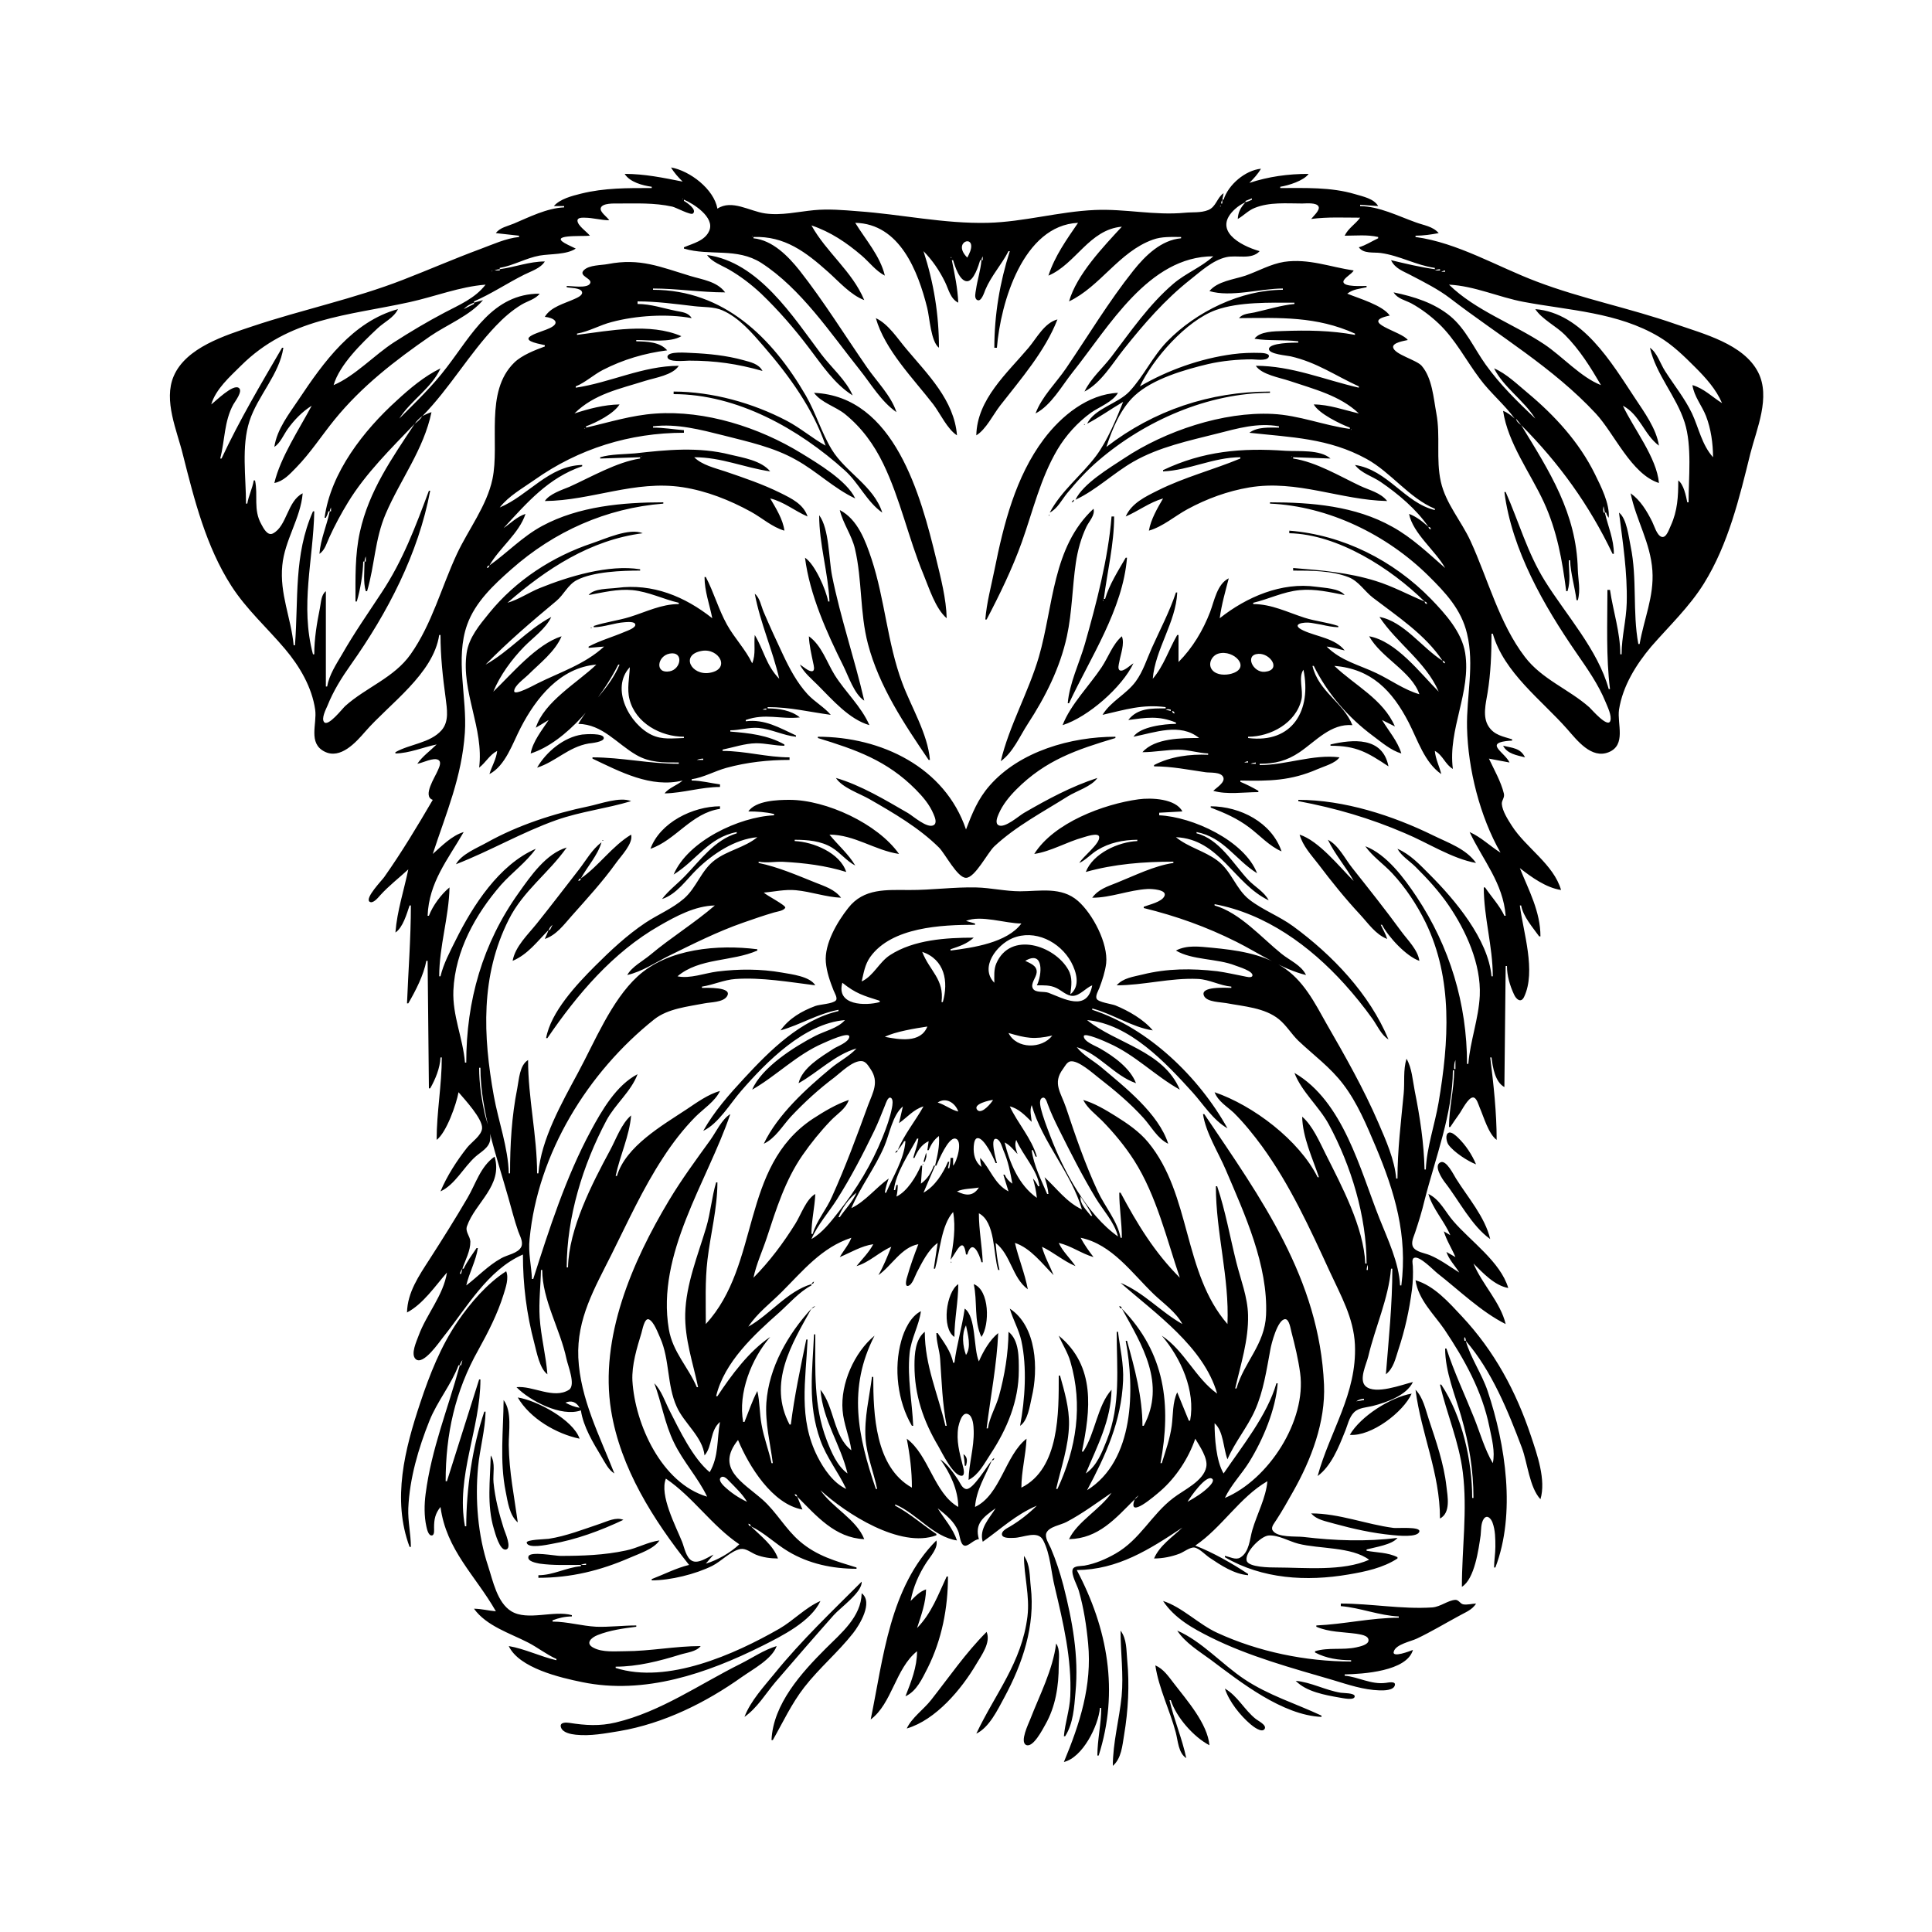 <?xml version="1.0" encoding="UTF-8"?>
<svg xmlns="http://www.w3.org/2000/svg" xmlns:xlink="http://www.w3.org/1999/xlink" width="1500pt" height="1500pt" viewBox="0 0 1500 1500" version="1.1">
<g id="surface1">
<path style=" stroke:none;fill-rule:nonzero;fill:rgb(0%,0%,0%);fill-opacity:1;" d="M 521 130 C 523.438 134.219 526.578 137.551 530 141 C 514.855 138 500.547 135 485 135 C 488.902 141.379 498.949 144.047 506 145 L 506 146 C 487.344 146 469.242 145.809 451 150.375 C 443.992 152.129 434.855 154.438 430 160 L 438 160 L 438 161 C 424.645 161.582 411 168.477 399 173.574 C 394.359 175.523 387.918 176.723 385 181 L 403 183 L 403 184 C 392.852 185 382.496 189.809 373 193.32 C 352.816 200.781 333 209.438 313 217.188 C 275 232 234.609 240.414 196 253.332 C 174.91 260.391 144.43 269.77 134.879 292 C 126.719 311.004 137.465 334.352 142 353 C 150.863 388 159.961 424.363 179.691 455 C 191.441 473.242 207.527 487.523 221.41 504 C 232.609 517.293 242.199 533.5 244.699 551 C 246.273 562.004 239 577.012 252 583.543 C 264.383 589.816 276.414 576.246 283.574 568 C 302.277 546.469 336.457 523.309 341 493 L 342 493 C 342 509.445 343.77 525.711 346 542 C 347 550.371 348.879 560.078 342.785 567 C 333.902 577 318.262 577.59 307 584 L 307 585 C 318 584.773 328.289 580.219 339 578 C 333.926 583 328 587.16 324 593 C 328 592.406 336.887 587.652 340.496 590.117 C 343 591.832 340.816 596 339.988 598 C 337.844 603.309 327.688 618.234 336 621 C 324 641.523 312 661.527 298.277 681 C 296.516 683.504 283.379 697.039 286.816 700 C 289.57 702.129 293.828 696.586 295.285 695 C 301.953 687.66 309.738 681.688 317 675 C 313.559 691.621 308.352 707 307 724 C 312.816 720.191 315.812 709.422 318 703 L 319 703 C 319 728.598 317 753.602 316 779 L 317 779 C 322.598 769.406 329 757 331 746 L 332 746 L 333 845 L 334 845 C 338 838 341.621 829.297 342 821 L 343 821 C 343 842.438 339 863.559 339 885 C 346.562 879.457 354.363 857.215 356 848 C 360.719 853.535 374.789 868.633 374.289 876 C 373.902 881.645 365.957 886.828 362.668 891 C 354.668 901.152 346.977 913.051 342 925 C 353.348 919.707 359.863 906.371 369 898.176 C 373.234 894.371 379.723 891.234 380.566 885 C 381.441 878.527 377.816 871.219 376.426 865 C 373.82 853.359 372 841 372 829 L 373 829 C 373 862.359 385.672 898.148 394.711 930 C 397.176 938.684 399.391 947.465 402.344 956 C 403.555 959.492 406.453 964.176 404.727 968 C 402.281 973.168 393.637 974.23 389 977 C 379 982.543 371 991.16 362 998 C 364.281 988.145 369.52 979.012 371 969 L 370 969 C 366.496 974.195 362.684 979.328 360 985 L 359 985 C 361.25 978.352 365.273 971.18 365.184 964 C 365 959.727 361 956.301 362.574 952 C 368.895 933.742 390.664 920.559 384 898 C 373 905.691 369.457 919 362.988 930 C 353.5 946.254 343.496 962.18 333.309 978 C 325.207 990.574 316.32 1003.488 316 1019 C 328.414 1012.559 337.934 998.379 347 988 C 344.375 1005.516 331 1020.551 325 1037 C 323.523 1041.172 318.551 1051.414 322.742 1055.215 C 328.562 1060.484 341.188 1041.742 344.195 1038 C 362.203 1015.602 378.426 986 406 974 C 406 997.672 408.805 1020.09 414.883 1043 C 416.723 1050 419 1062.621 425 1067 C 423.836 1052.273 420 1037.77 419 1023 C 418.242 1010.613 419.746 998.316 420 986 L 421 986 C 421 1009.312 435 1032.105 439.801 1055 C 440.855 1060.195 447.184 1075.309 441.812 1079 C 429.953 1086.621 413.512 1075.633 401 1077 C 411.242 1087.562 436 1100.445 451 1095 C 452.883 1107.738 460.465 1120.129 467 1131 C 469.758 1135.59 472.34 1141.172 477 1144 C 465.699 1115 450.438 1086 449 1054 C 447.715 1023.738 461.66 1000.199 474.754 974 C 487.445 948.598 499 923 514.695 899 C 522 887.684 530.508 876.609 540 867 C 546 861 555.32 855 559 847 C 549.566 849.719 541 856 533 861.332 C 514.258 873.742 485.789 890 479 913 L 478 913 C 481.25 897.301 488.688 882.066 490 866 C 482.41 872.5 478.391 884.312 473.691 893 C 459.66 919 441.621 954 441 984 L 440 984 C 440 945 452.523 904.367 470.781 870 C 477.512 857.332 490 847.488 495 834 C 478.469 842.566 467.219 862.172 458.691 878 C 439.273 914.055 426.434 954.121 414 993 L 413 993 C 412.551 982.551 410 972.594 411.172 962 C 417.555 895.184 456.492 832.418 508 791.379 C 518.672 783 534 781.551 547 779 C 551.812 778.055 561.23 778.223 564.289 773.738 C 569.629 766 548.227 767 545 767 L 545 766 C 553.801 764.703 562 760.719 571 760.09 C 591 758.68 613 762.48 633 765 C 628.789 758.039 614.516 756.402 607 755.086 C 590.562 752.199 573.531 752.227 557 754.285 C 547.301 755.492 535.602 760.086 526 758 C 543 743.543 568.309 746.719 588 738 L 588 737 C 557.617 733.16 518.676 736.297 495 758.094 C 474.527 777 461.816 808.734 448.691 833 C 436.34 856 420 884.648 418 911 L 417 911 C 416.98 881.57 410 852.457 410 823 C 403.336 827.094 403 838 401.602 845 C 397.227 867 396 888.762 396 911 L 395 911 C 394.59 891.191 386.941 870.508 383.426 851 C 374.984 804.211 373 757.637 394.969 714 C 406.188 691.562 425.906 678.008 440 658 C 424 662.691 412 680.141 402.859 693 C 374.66 732.422 362 777.008 362 825 L 361 825 C 359.445 806 351.184 788.57 352 769 C 353.391 738.148 369.234 709.754 389 687 C 397.562 677.398 408.703 669.355 416 659 C 387.465 671.312 367 703.273 353.754 730 C 349.281 739 344.312 748.242 342 758 L 341 758 C 341 734.723 348.523 712.113 349 689 C 342.57 694.234 335.945 703.23 333 711 L 332 711 C 333 685 347.656 667.453 360 646 C 350.816 648.723 343 656.812 336 663 C 346.484 631 358.555 603.387 360.91 569 C 362.789 541.566 353.238 511.488 362.699 485 C 368.961 467.465 383.371 454 397 442 C 430.305 412.527 470.789 394.488 515 391 L 515 390 C 483.445 390 449.336 393.051 421 408.309 C 405.578 416.613 394 429.086 380 439 C 387.844 425.234 403 414.234 408 399 C 401.383 401.113 396.629 406.152 391 410 C 409.23 390.191 425.652 371 452 362 L 452 361 C 426 361.535 410.199 384.754 388 394 C 395 385 405.664 379.18 415 372.574 C 449.371 348.27 489 336 531 336 L 531 334 C 522.871 333.352 515.23 332 507 332 L 507 331 C 525.414 328.672 544.195 333.676 562 338.129 C 581 343 600.734 347.23 618 357 C 633.965 365.766 647.461 379.27 664 387 C 657.477 373.133 634.859 359.688 622 351.812 C 589.34 331.801 547.707 318.438 509 321.09 C 490.199 322.379 473.199 327.828 455 332 L 455 331 C 462.859 328.121 476.59 321.219 481 314 C 468.879 314.25 457.441 317.277 446 321 C 461.332 305.797 481 302 501 295.66 C 508.863 293.203 522.223 291.297 527 284 C 498.93 284.078 474 297.008 447 301 L 447 300 C 454.441 297 460.746 291 468 287.258 C 483.707 279.156 500.508 274.215 518 272 C 512.32 265.395 502.211 265.168 494 265 L 494 264 C 503.941 264 520.309 266.203 529 261 C 504.422 250.426 473.496 256.773 448 260 L 448 259 C 457.27 257.402 465.859 252.297 475 250 C 493.797 245 517.84 243.441 537 247 C 534.449 242.617 529.676 242.344 525 241.398 C 514.973 239.379 505.312 236.027 495 236 L 495 234 C 509.758 234 524.363 236 539 237.715 C 546.195 238.578 554.258 238 561 241 C 573.859 246.656 584 258.559 593 269 C 612.629 291.645 631.328 317.414 641 346 C 630.609 340.215 621.562 332.344 611 326.781 C 584.516 312.832 553 304.082 523 304 L 523 306 C 572.359 306 620.207 333 655.984 365.285 C 666.82 375.066 672.977 389.527 685 398 C 678.387 377.25 656.43 366.59 645.762 349 C 637.816 336 633.371 320.434 625.574 307 C 599.594 262.23 561.941 225.008 507 225 L 507 224 C 525.699 224.004 544.258 227 563 227 C 556.68 218.492 545.555 217.156 536 214.277 C 512.609 207.23 497 200.176 472 205 C 466.578 206.043 457.602 205.648 453.379 209.688 C 448.414 214.43 460.801 216.227 458 220.297 C 455.648 224 443.855 222 440 222 L 440 223 C 442.797 223.668 450.523 223.363 451.793 226.473 C 452.941 229.281 447.793 231.309 446 232.137 C 438.238 235.711 427.59 238.195 423 246 C 429.691 246.59 435.742 250.418 426.996 254.672 C 420.41 258 399.809 262.27 416.996 266.625 C 418.988 267.129 420.984 267.586 423 268 L 423 269 C 415.402 271.766 405.172 275.773 399.324 281.469 C 376 304.125 388.211 344.266 382.332 372 C 377.93 392.758 363.684 411.023 354.781 430 C 342.648 456 335.43 484.395 318.789 508 C 305.938 526.234 284.168 533.668 268 548.176 C 265.898 550.062 254.805 564.477 251.629 560.625 C 249.32 557.816 253 550.738 254.203 548 C 258.77 536.477 265.289 526.086 272.426 516 C 300.949 475.68 324.777 430 334 381 L 333 381 C 322.684 408.672 312.809 435.168 296.332 460 C 285.82 476 275 491.484 265.578 508 C 261 515.777 255.539 524.062 254 533 L 253 533 L 253 459 C 249.309 461.809 249.27 467.656 248.398 472 C 245.992 484.023 244 495.715 244 508 L 243 508 C 232.867 470.102 243.219 435 244 397 L 243 397 C 227.91 431.039 231.82 465.27 229 501 L 228 501 C 226 479.789 217 461.066 219.172 439 C 221 419.363 233.414 402.402 235 383 C 223 389.062 222.773 408.598 211.91 414.168 C 207.664 416.348 204.508 410 202.879 407 C 196.48 395.602 200.527 384.66 198 373 L 197 373 C 196 379.227 193 384.832 192 391 L 191 391 C 191 370.742 187.336 346.426 193.672 327 C 200 307.363 216.949 290.664 220 270 L 219 270 C 202.293 298.625 186 326.086 172 356 L 171 356 C 174.594 342.102 174 327 181.172 314 C 182.445 311.68 188.918 303.578 185.352 301.137 C 180.801 298.016 167.527 311.387 164 314 C 167.5 302.105 178.48 292.477 187 284 C 224.414 246.766 269.531 245.207 318 234.574 C 337.719 230.25 356.738 222.598 377 221 C 368.789 231.688 356.578 236.672 345 242.781 C 331.684 249.809 318.656 257.539 306 265.691 C 290.668 275.566 275.559 292 259 299 C 263.656 283 281 266.336 293 255.039 C 298.293 250.004 305.781 246.758 309 240 C 273.812 249.625 251.184 281.223 232 310 C 224.465 321.301 215 333.191 213 347 C 217.645 344 220.199 337.484 223.43 333 C 228.477 326 234.652 319.598 242 315 C 232.352 333.117 217.742 355.031 213 375 C 220.191 373.609 225 368.066 229.984 363 C 241 351.711 249.691 338.223 259.609 326 C 280.715 300 306.566 280 334 261.027 C 346.707 252.27 365 245 375 233 L 368 235 L 368 234 C 381.309 228.258 393.957 219.77 407 213.246 C 412.398 210.547 419.754 208.309 423 203 C 410.98 203.008 399.812 207.41 388 209 L 388 208 C 398.633 206.172 408.285 200.375 419 198.426 C 427.336 197 439.973 197.828 447 193 C 445 192 443 191.078 440.996 190.109 C 423.371 181.605 452.227 183.73 458 183 C 455.766 180 448.418 175.234 448.348 171.305 C 448.301 168.746 452.359 169.012 454 169.02 C 460.379 169.055 466.613 171 473 171 C 471.512 168.465 465.434 164.617 466.461 161.418 C 467.703 157.547 476.902 158.016 480 158 C 494 158 508 157.324 522 160.426 C 524.758 161.043 536.203 167.238 537.93 165.828 C 541.621 162.809 532.926 157.008 531 156 L 531 155 C 538.43 158.113 555 168.699 550.727 179 C 547.434 187 537.93 189 531 192 L 531 193 C 551.234 199 571.93 192 591 204.09 C 621.883 224 644.82 258.73 667.398 287 C 676.375 298.238 684 311.598 696 320 C 691.949 307.289 680.504 296 672.977 285 C 655.664 260 639.637 234 620.789 210 C 612 199 599.914 186.496 585 185 L 585 184 C 609.176 183.129 625.527 195.57 643 211.164 C 651.352 218.621 660.402 229 671 233 C 661.672 210.59 641.625 196 630 175 C 644.84 180 657.219 188.336 669 198.43 C 675 203.57 679.922 210.328 687 214 C 683.363 198.691 672 186.098 664 173 C 698.629 173.719 712.797 210.695 719.871 239 C 721.785 246.656 722.719 265.223 729 270 C 729 244.168 724.984 219.539 717 195 C 723.941 202.09 729.395 210.082 733.742 219 C 736.574 224.812 737.891 232 744 235 C 743.52 223.797 741.258 213 739 202 L 740 202 C 741.273 206.422 745 218.363 750.828 218.363 C 756 218.363 759.852 206 761 202 L 762 202 C 761.367 209.754 758.816 217.289 757.73 225 C 757.434 227.105 756.211 231.359 758.512 232.824 C 761.805 235 764.242 226.832 765 225 C 769.648 214 777.668 205.445 783 195 L 784 195 C 776.246 219.25 772 244.543 772 270 L 774 270 C 776.781 235.059 794.352 175 837 173 C 828 186.18 818.992 198.68 814 214 C 835.25 205.004 845.648 178.215 871 176 C 856.543 191.695 836 213.074 830 234 C 854.34 222.422 868.832 195.477 895 186.09 C 902 183.527 909.535 184 917 184 L 917 185 C 901.531 186.352 889.199 198.469 880 210 C 860.875 234 844.906 260.664 827.656 286 C 819.93 297.348 808.77 308 804 321 C 816.199 314.672 824.395 299.508 832.801 289 C 861 253.68 891.68 199 942 199 C 932.652 207.531 920.59 212.094 911 220.301 C 892 236.559 877.898 257.273 862.871 277 C 856 286.004 846.91 293.66 842 304 C 854.941 297.285 863.719 282.121 872.602 271 C 888 251.617 904.457 232.629 924 217.211 C 932.273 210.684 941.449 202.102 952 199.68 C 960.441 197.742 971.547 202 978 195 C 962.41 190.574 940.953 178.434 959 162.184 C 961.449 160 964 158.398 967 157 C 963.359 161.059 961.285 164.496 961 170 C 965.562 167.434 969 163.508 974 161.477 C 985.57 156.746 998.801 158 1011 158 C 1013.941 158 1022.418 157 1023.793 160.516 C 1024.859 163.355 1019.5 168 1018 170 C 1031 168.316 1042.895 169 1056 169 C 1052.332 174.098 1046.699 177.23 1044 183 C 1052.52 183 1061.676 182.02 1070 184 L 1070 185 C 1064.953 187.355 1060.391 190.445 1055 192 C 1058.629 197.199 1066.391 195.66 1072 196.426 C 1086.621 198.414 1099.617 206 1114 208 L 1114 209 C 1102.844 207.496 1090.949 204.613 1080 202 C 1083.238 208.797 1089.77 210.586 1096 214 C 1105.762 219.066 1117 224.801 1125.781 231.531 C 1163.875 260.82 1205.785 285.379 1238.91 321 C 1253.504 336.691 1266.543 368.148 1288 375 C 1286.266 355.273 1268.453 333 1260 315 C 1273.301 322 1276.508 337.535 1288 346 C 1286 332.77 1276.574 320 1269.332 309 C 1251.203 281.676 1228.645 243 1192 240 C 1196.969 247.75 1208.336 253.293 1214.996 260 C 1226.531 271.621 1234.812 285 1243 299 C 1227.473 293 1213 276.691 1199 267.332 C 1175.203 251.469 1145.527 241.102 1125 221 C 1144.891 222 1163.598 230.754 1183 234.391 C 1218.543 241.051 1256 242.457 1288 261.453 C 1298.551 267.742 1307.371 276.371 1316 285 C 1324.305 293.305 1332.297 302.082 1337 313 C 1329.305 308.191 1322.93 301.578 1314 299 C 1315.34 308 1321.309 314.762 1324.535 323 C 1328.414 333 1329.973 344.41 1330 355 C 1321.312 345.32 1319 332.469 1313.68 321 C 1308 309.184 1299.734 299 1292.691 288 C 1289.172 282.535 1286.445 273.566 1281 270 C 1285.887 291.113 1301.477 307.57 1307.973 328 C 1313.777 346.27 1311 371 1311 390 L 1310 390 C 1309 385 1307.266 376.203 1303 373 C 1303 385.398 1302.469 396.516 1297.23 408 C 1296 410.418 1293.828 418.055 1290 416.793 C 1286.363 415.57 1284.336 408.145 1282.754 405 C 1278.602 396.75 1273.648 388.402 1266 383 C 1270.32 404 1281.414 421.168 1282.91 443 C 1284.293 463.184 1276.32 480.703 1273 500 L 1272 500 C 1267.363 475.016 1271.25 449.363 1265.996 424 C 1264.523 417 1263 402.512 1257 398 C 1259.965 421.43 1263.566 444.301 1262.984 468 C 1262.656 481.418 1259 494.539 1259 508 L 1258 508 C 1257.953 490.766 1252.473 474.812 1250 458 L 1248 458 C 1248 483.055 1246.859 510.145 1250 535 L 1249 535 C 1240.676 504.562 1215.859 477.398 1199.426 451 C 1185.77 429.062 1179.328 405.305 1169 382 L 1168 382 C 1173.824 427.094 1198.719 470.359 1223.973 507 C 1232.277 519.043 1241 531.367 1246.547 545 C 1248 548.605 1251.621 555.824 1250.223 559.742 C 1248.219 565.367 1235.949 551 1234 549.176 C 1217.996 535 1197.203 527.492 1183.898 510 C 1164 484.016 1155.211 449.418 1141.691 420 C 1134.594 404.551 1122.461 391 1118.664 374 C 1114.762 356.664 1118.465 338.488 1115.195 321 C 1112.973 309.105 1112 293.535 1103.785 284.016 C 1099.781 279.418 1082.676 275.219 1081.633 269.73 C 1080.906 266 1090.543 264.562 1093 264 C 1088.586 257.266 1054.199 250.188 1079 245 C 1073.535 237 1054.945 231.672 1046 228 C 1050.777 224.359 1055.371 224.344 1061 223 L 1061 222 C 1058.23 222 1043 223 1043 218.785 C 1043 216 1049.547 212.801 1051 210 C 1032.66 207.301 1016 200.531 997 203.301 C 986.453 205 976.961 210.492 967 214 C 958 217.012 945.238 218.305 939 226 C 955.723 231 978.551 224 996 224 L 996 225 C 963.383 225.023 928.637 242 906.172 265.09 C 894.793 276.82 888 292.094 876.828 304 C 867.805 313.531 849.828 317.047 844 329 C 853.59 324 862.602 317.492 872 312 C 866.738 325.355 859.574 342.547 850.957 354 C 839.492 369.238 824 381 815 398 C 820.973 395 824.32 388.102 828.461 383 C 835.855 374 844 365.07 853 357.43 C 888.996 326.59 938 305.004 986 305 L 986 304 C 939.379 304 896 318.504 859 347 C 863.551 333.039 870 317.254 881 307.105 C 895 294.129 919.742 287 938 282.652 C 948.949 280.145 960.785 279.02 972 279 C 974.938 279 982.922 280.375 984.824 277.504 C 986.84 274.465 980.441 274.062 979 274.016 C 971.645 273.781 964.281 274 957 275 C 932 278.336 906.77 287.293 885 300 C 895.18 278.48 921 249 944 240.699 C 962 234.246 985.949 235 1005 235 L 1005 236 C 994.648 237 984 240.348 974 242.574 C 969.859 243.484 964.688 243.465 962 247 C 993.977 246.734 1022 245.457 1052 259 L 1052 260 C 1033.305 256.527 1014.84 256.324 996 257.012 C 989.539 257.246 977.965 257.211 974 263 C 984.941 264.805 996.773 263.582 1008 265 L 1008 266 C 1004.68 266 985.207 266.051 985.207 271.023 C 985.207 275 999.27 276.023 1002 276.652 C 1022.395 281.324 1036.668 291.605 1055 300 L 1055 301 C 1028 294.785 1003 284.02 975 284 C 979.512 290.824 993.52 293.172 1001 295.668 C 1019.738 302 1040.344 307.016 1055 321 C 1043.328 318.301 1032 314.102 1020 314 C 1023.902 321.113 1040.402 329.121 1048 332 L 1048 333 C 1027.637 330.254 1008.832 322.406 988 321.375 C 949.527 319.469 904.633 334.672 873 355.668 C 861.547 363.27 840.922 375.41 835 388 C 851.23 380.41 864.469 367.316 880 358.426 C 899.887 347.047 922.996 342.199 945 336.625 C 960.926 332.594 976.434 328 993 331 L 993 332 C 985.43 332 976.379 331.254 970 336 C 1002.289 339.551 1031.457 340.078 1061 356.312 C 1080 366.758 1094 386.637 1114 395 L 1114 396 C 1090.723 390.469 1077.359 364.746 1052 361 C 1057 367.52 1065.348 369.672 1072 374.219 C 1085.562 383.496 1099.691 395.391 1109 409 C 1104.488 405 1099.789 401.121 1094 399 C 1096.926 414.113 1114.504 427.535 1122 441 C 1108.988 429.633 1096.18 417.332 1081 409 C 1052.211 392.801 1018.293 390 986 390 L 986 391 C 1031.504 393 1076.789 415.176 1109 447.004 C 1122.324 460.172 1134.648 473.266 1139 492 C 1144.891 516.203 1138.457 540.602 1139 565 C 1139.754 597.211 1149 634 1165 662 C 1156.723 656.824 1150 650 1141 646 C 1151.402 668 1166.969 685.5 1169 711 L 1168 711 C 1164.449 703.254 1157.812 696.133 1153 689 L 1152 689 C 1152 712.066 1159 734.797 1159 758 L 1158 758 C 1155.488 729.238 1129.398 698.398 1110 679 C 1102.391 671.391 1095 663.34 1085 659 C 1088 664.629 1094.48 668.504 1099 673 C 1108.457 682.414 1117.273 692 1124.805 703 C 1138.258 722.746 1149.973 748.512 1148.895 773 C 1148 791.094 1141.453 808.18 1140 826 L 1139 826 C 1139 779.406 1125.609 735 1099.668 696 C 1090.176 681.789 1076.531 663.27 1060 657 C 1065.723 665.121 1074.176 670.77 1080.91 678 C 1091.285 689.141 1100 702.32 1106.742 716 C 1128.254 760.137 1124.852 809.031 1116.918 856 C 1114 873.098 1107.746 890.684 1107 908 L 1106 908 C 1105.578 887.555 1102.41 867.047 1098.398 847 C 1096.828 839.141 1096.207 829 1092 822 C 1089.297 831 1090.695 840 1089.828 849 C 1087.73 871.051 1085 892.812 1085 915 L 1084 915 C 1082.812 900.449 1076 885.285 1070.281 872 C 1058.785 845.336 1044.523 820.191 1030 795 C 1020.672 778.387 1011.824 760.656 995 750.23 C 978.875 740.238 959.434 737.594 941 735.828 C 931.605 735 921.66 733.461 913 738 C 925.562 745.535 945 744.082 959 749.602 C 961.289 750.508 973.332 754.027 972.367 757.566 C 971.82 759.578 967.25 758.234 966 758 C 959 756.68 952 755 945 754.051 C 925.344 751.812 906.348 751.812 887 756.629 C 879.961 758.379 871.934 759.258 867 765 C 888 765 908.664 759.07 930 760.039 C 939 760.449 947 765.223 956 766 L 956 767 C 952.566 767 930.473 765.387 935 773.586 C 937.59 778.031 947.594 778 952 778.805 C 965.52 781.395 981.883 782.316 992.984 791.379 C 998.754 796.09 1002.641 802.777 1008 808 C 1019.918 819.277 1033 828.727 1043 842 C 1053.938 856.398 1060.996 873.527 1068 890 C 1083 925.605 1092.93 959.199 1088 998 L 1087 998 C 1086.238 980.562 1077.371 962.027 1071 946 C 1055.977 908.211 1042.887 855 1005 833 C 1010.543 847.621 1024.188 859.129 1031.691 873 C 1049 905.043 1061 944.41 1061 981 L 1060 981 C 1058.766 952.707 1041.691 920.824 1029.246 896 C 1024.539 886.609 1019 873.766 1011 867 C 1011.328 883 1019 899.039 1024 914 L 1023 914 C 1008.684 885.254 973 858.262 943 848 C 945.801 855.207 952.605 859 958 864.039 C 966 872 973.23 881 979.848 890 C 1001.488 919.797 1017 953.684 1032.309 987 C 1040.805 1005.5 1051 1023.109 1051.961 1044 C 1053.629 1082.055 1032.543 1111.105 1023 1146 C 1033.555 1138.227 1039.281 1123.785 1044 1112 C 1046.23 1107 1047.285 1100.359 1051.391 1096.418 C 1055.168 1092.793 1061.191 1092.754 1066 1091.523 C 1076.535 1088.82 1092 1083.434 1097 1073 C 1088.301 1075.094 1067.918 1083.012 1060.316 1076.297 C 1054.684 1071.32 1060.949 1059 1062.348 1053 C 1067.699 1030.379 1078 1008.344 1080 985 L 1081 985 C 1081 1013 1078.199 1039.344 1076 1067 C 1081.926 1062.348 1083.371 1055 1085.668 1048 C 1090.812 1032.559 1094.188 1017.129 1096.281 1001 C 1097 995.031 1097.227 989.02 1096.914 983 C 1096.832 981.363 1095.852 977.449 1097.934 976.586 C 1102.234 974.805 1112.871 986.133 1116 988.574 C 1132.711 1001.617 1149.992 1018.531 1169 1028 C 1164.973 1011.047 1150.703 997.105 1144 981 C 1151.367 988.348 1160.344 998.078 1171 1000 C 1165 979.684 1141.629 963.574 1128.301 948 C 1122.168 941 1117.887 931.145 1109 927 C 1112.348 938.621 1121.355 948 1126 959 L 1121 956 C 1123 963.031 1127.195 969.262 1130 976 L 1123 972 C 1125 978.051 1129.664 982.645 1133 988 C 1125.488 983.387 1118.195 977.805 1110 974.453 C 1106 972.82 1099.262 972.098 1097 968 C 1095.355 964.562 1097.605 960.188 1098.668 957 C 1101.418 948.734 1104 940.457 1106 932 C 1114.191 899.777 1127.906 864.473 1128 831 L 1129 831 C 1128.961 845.766 1125 860.211 1125 875 L 1126 875 C 1128.266 871.645 1130.484 868.266 1132.883 865 C 1134.914 862.238 1139.844 852.055 1143.652 852.055 C 1146.512 852.055 1147.965 858 1148.859 860 C 1152 867.176 1155.621 880.324 1162 885 C 1162 864 1159.645 842 1157 821 L 1158 821 C 1158.988 828.652 1160.691 840 1168 844 L 1169 750 L 1170 750 C 1170 757.512 1172.266 765.191 1175.441 772 C 1177 775.648 1180.797 779.207 1183.297 774 C 1192.805 754 1182.605 723.625 1180 703 L 1181 703 C 1182.703 711.832 1189.859 719.824 1195 727 L 1196 727 C 1195.996 707.758 1187 691.391 1180 674 C 1189 681.02 1200.359 689.254 1212 691 C 1206.234 671 1184.637 658.207 1173.695 641 C 1170.789 636.43 1166.402 629.699 1166 624.129 C 1165.93 621.02 1168.414 619.367 1167.582 616 C 1165.309 606.719 1160 597.578 1156 589 L 1172 592 C 1168.312 584.262 1153.52 577.551 1168.977 575.426 C 1170.664 575.191 1172.297 575.074 1174 575 L 1174 574 C 1166.926 571.758 1160.168 570.816 1155.727 564 C 1150.844 556.5 1153.582 546.148 1154.922 538 C 1157.422 522.746 1158 507.43 1158 492 L 1159 492 C 1167.715 522.254 1196.84 543.465 1216.715 566 C 1224.367 574.676 1235.516 589.48 1249 584 C 1262.785 578.379 1255.445 562 1257 551 C 1259.879 532.605 1270.242 516 1282 502 C 1295.949 486 1311.656 471.172 1322.938 453 C 1341.887 422.473 1350.504 386.488 1359 352 C 1363.93 332.781 1374.867 308.27 1365 289 C 1353.758 267.031 1322.418 259.16 1301 251.656 C 1265.461 239.203 1228.227 232 1193 218.574 C 1162.562 207.098 1131.57 188.387 1099 184 L 1099 183 C 1105 183 1111 182.098 1117 181 C 1112.363 175.605 1105.41 175 1099 172.566 C 1085 167.555 1071 160.312 1056 160 L 1056 159 L 1070 160 C 1066.676 154.145 1058 152.535 1052 150.723 C 1033.277 145.164 1013.297 146 994 146 L 994 145 C 1000.227 144.066 1012.391 140.273 1016 135 C 1000 135 985 137.086 970 142 C 973.422 138.551 976.562 135.219 979 131 C 966.734 132.258 953.711 143.371 950 155 L 949 155 L 950 150 C 944.809 153.398 944.301 160.594 937.996 163.109 C 932.305 165.383 925.938 164.602 920 165.172 C 896.273 167.438 873.805 162 850 163.039 C 822.184 164.258 794.84 172.305 767 173 C 732.863 173.82 699.867 166.395 666 164 C 654.816 163.09 643.23 162.102 632 163.172 C 619.449 164.363 606.664 167.512 594 165.699 C 582 164.008 568.203 154.605 557 162 C 554.293 146.824 535.672 132.613 521 130 M 531 141 L 530 142 L 531 141 M 528 153 L 527 154 L 528 153 M 530 154.332 C 530.773 154.332 530 154.832 529.668 154.668 L 530 154.332 M 972 154 L 972 155 C 970.254 156 968.875 156.453 967 157 L 967 156 L 972 154 M 949 155 L 949 158 L 948 158 C 948.25 156.551 948.316 156.246 949 155 M 947.668 159.668 C 947.723 159.723 947.777 160.777 947.332 160.332 C 947.277 160.277 947.223 159.223 947.668 159.668 M 664 172 L 663 173 L 664 172 M 838 172 L 837 173 L 838 172 M 584 183.332 C 584.773 183.332 584 183.832 583.668 183.668 L 584 183.332 M 918 183 L 917 184 L 918 183 M 1071 183 L 1070 184 L 1071 183 M 751 200 C 738.656 187.68 758 181.371 753.312 195 C 752.68 196.754 751.879 198.336 751 200 M 717 194 L 716 195 L 717 194 M 549 198 C 552.469 203.312 560.582 206.156 566 209.285 C 575 214.48 583.484 221 591 228.039 C 604.488 241 616.801 255.172 628 270 C 638 283.098 647.781 298.109 662 307 C 656.996 295.18 645.32 285.238 637.629 275 C 615.609 245.691 588.91 203.379 549 198 M 738.668 199.668 C 738.723 199.723 738.777 200.777 738.332 200.332 C 738.277 200.277 738.223 199.223 738.668 199.668 M 763 199 L 763 202 L 762 202 C 762.25 200.551 762.316 200.246 763 199 M 388 209 L 388 210 L 384 210 C 385.508 209.316 386.316 209.176 388 209 M 1118 209 L 1118 210 L 1114 210 C 1115.508 209.316 1116.312 209.176 1118 209 M 382 210.332 C 382.773 210.332 382 210.832 381.668 210.668 L 382 210.332 M 1122 210 L 1122 211 L 1119 211 C 1120.246 210.316 1120.551 210.25 1122 210 M 1082 227 C 1085 232 1091 233 1096 235.664 C 1103.539 239.832 1110.703 245.258 1116.961 251.172 C 1129.895 263.391 1138.32 280 1148.895 294 C 1157 305 1168 314 1176 325 C 1173 322.41 1170.598 320.391 1167 319 C 1170.723 344.195 1188.25 367.258 1198.691 390 C 1208.82 412.059 1212.977 435.086 1216 459 L 1217 459 C 1219.605 450.758 1218 443.383 1218 435 L 1219 435 C 1219.449 445.445 1222.684 455.645 1224 466 L 1225 466 C 1227.328 458.125 1225.215 450.004 1225 442 C 1223.93 398.316 1203 366 1181 330 C 1210.578 359.66 1234 392.246 1252 430 L 1253 430 C 1252.992 418.566 1248.531 409 1246 398 L 1247 398 C 1247.562 399.754 1247.918 400.543 1249 402 C 1249.953 391.227 1242.918 377.48 1238.242 368 C 1225.992 343.148 1207 322.535 1186 305 C 1178 298.367 1169.469 290.004 1160 286 C 1167.289 300.633 1183.18 310.832 1192 325 C 1178 311.645 1164.723 298.805 1153.426 283 C 1144.461 270.449 1138 255.441 1126 245.465 C 1113.379 235.098 1097.773 230.258 1082 227 M 310 325 C 318.789 311 335.246 301.148 342 286 C 329.574 292 318 301.75 308 311 C 282.59 334 256.754 366.734 252 402 L 253 402 C 253.891 400.258 254.453 399 255 397 L 256 397 C 253.684 408.191 248.91 418.48 248 430 C 252.348 427.152 253.637 421.543 255.781 417 C 260 407.758 264.879 398.723 270.203 390 C 284 367.395 303.801 348.016 322 329 C 304.27 355.832 286.496 381 279.426 413 C 275.492 430.828 276 449 276 467 L 277 467 C 279.711 458 281.801 445.562 282 436 L 283 436 C 283 443.434 281.887 452 284 459 L 285 459 C 290.902 439.074 291 418.652 299.426 399 C 310.844 372.309 329 349 335 320 C 332.512 320.777 330.328 321.816 328 323 C 349.211 301.344 364.242 274.758 385 253 C 391 246.691 397.477 241 405 236.453 C 409.449 233.801 415.91 232.215 419 228 C 382.594 228.004 366.406 259.703 347 285 C 335.934 299.66 322.973 312.035 310 325 M 368 235 L 368 236 L 360 240 C 362.383 237.551 364.793 236.176 368 235 M 359 240 L 358 241 L 359 240 M 680 247 C 687 271.703 709.277 294.098 724.652 314 C 730 321.086 735.539 333.215 743 338 C 740.828 310.742 720.348 290.805 703.754 271 C 696.93 263 689.836 251.586 680 247 M 758 338 C 765.496 333.449 771 322 776.426 315 C 792.512 294.355 811.418 272.664 821 248 C 810.902 250.625 804.91 262.465 798.562 270 C 781.859 289.824 758.578 310 758 338 M 592 288 C 589 282.359 582.746 281.199 577 279.578 C 564 276 550.348 274.625 537 274.039 C 534 274 518.207 272.348 518.207 277.051 C 518.207 281.641 532.188 280 535 280 C 555.398 280 572.363 282.426 592 288 M 632 305 C 637.75 312.742 648.496 315.484 656 321.449 C 669 332 678.461 345 685.742 360 C 699 387.402 705.379 418 716.988 446 C 721.32 456.492 726.273 472.52 735 480 C 734.691 465.09 730.391 448.492 726.871 434 C 715 385.156 694.609 307.695 632 305 M 765 481 L 766 481 C 776 462 786 441.359 793.309 421 C 801.941 396.766 807.781 371.332 821 349 C 827.551 338 836.586 328 847 320.43 C 853.336 316 864 312 868 305 C 844.512 306.023 823.875 323.027 810.375 341 C 788.52 370.094 779.223 407 772.199 442 C 769.645 454.773 766 468.02 765 481 M 1338 313 L 1337 314 L 1338 313 M 446 321 L 445 322 L 446 321 M 1056 321 L 1055 322 L 1056 321 M 328 323 C 326.203 325.508 324.508 327.203 322 329 C 323.797 326.492 325.492 324.797 328 323 M 310 325 L 309 326 L 310 325 M 1177 325 L 1181 330 C 1178.91 328.445 1177.598 327.512 1177 325 M 841.668 329.332 C 841.223 329.777 842.277 329.723 842.332 329.668 C 842.777 329.223 841.723 329.277 841.668 329.332 M 454 332.332 C 454.773 332.332 454 332.832 453.668 332.668 L 454 332.332 M 452 333 L 451 334 L 452 333 M 1049 333.332 C 1049.773 333.332 1049 333.832 1048.668 333.668 L 1049 333.332 M 466 355 L 466 356 L 497 355 L 497 356 C 478.82 358.723 458.801 370.434 442 378 C 436 380.465 426.586 383.523 423 389 C 459.258 388.699 492.918 372.551 530 378.273 C 548.562 381.141 566.594 388.301 583 397.312 C 591.633 402.051 599.449 409.242 609 412 C 608 403.406 602.309 394.383 598 387 C 608.625 389.523 617 396.742 627 401 C 623.805 391.367 614.504 387.004 606 382.754 C 592 375.828 577.668 371 563 366 C 555.195 363.395 544.887 361 539 355 C 560.219 355 577.543 363 598 366 C 591 357.566 577.18 355.418 567 353 C 542.5 346.75 517.758 349.184 493 352 C 484.297 352.766 474.352 352.531 466 355 M 903 365 L 903 366 C 923.234 365.117 941.984 355.059 963 355 L 963 356 C 941.867 364.785 919.594 370.457 899 380.754 C 889.328 385.59 878.566 390.621 874 401 C 884 396.684 892.348 390.09 903 387 C 898.57 394.594 893.504 403.266 892 412 C 903 408.809 911.988 400.738 922 395.309 C 936.941 387.211 953.227 381.25 970 378.434 C 1007 372.215 1040.719 388.254 1077 389 C 1071.855 382.445 1063.273 380.652 1056 377.219 C 1039.871 369.605 1021.832 358.672 1004 356 L 1004 355 L 1033 356 C 1024.773 348.816 1008.297 350.621 998 350 C 963.973 347.566 934 350.234 903 365 M 498 354.332 C 498.773 354.332 498 354.832 497.668 354.668 L 498 354.332 M 1003 354.332 C 1003.773 354.332 1003 354.832 1002.668 354.668 L 1003 354.332 M 832 390 C 833.637 389.453 833.453 389.637 834 388 C 832.688 388.77 832.77 388.688 832 390 M 1245 393 L 1246 398 L 1245 398 C 1244.699 396.066 1244.531 395 1245 393 M 257 394 L 257 397 L 256 397 C 256.25 395.551 256.316 395.246 257 394 M 849 395 C 816.953 424.766 818 470.547 806.574 510 C 798.566 537.383 783.539 563.406 777 591 C 786.59 584.102 791.676 571.703 798 562 C 811.66 541.043 823 518.59 828.34 494 C 832.395 475.254 832.484 456 835.273 437 C 836.688 427.379 839.289 417.805 843.492 409 C 845.574 404.633 850.379 400.039 849 395 M 652 396 C 654.492 406.488 661.266 415.41 663.766 426 C 669.504 450.34 667.496 475.773 673.883 500 C 682.621 533.125 702 562 721 590 L 722 590 C 720.348 569.758 707.461 549 700.426 530 C 688.891 499.051 687 465.309 676.668 434 C 671.988 420 665.961 403.242 652 396 M 814.332 399.668 C 814.277 399.723 814.223 400.777 814.668 400.332 C 814.723 400.277 814.777 399.223 814.332 399.668 M 636 400 C 636 422.516 643 444.59 644 467 L 643 467 C 641.391 458 632.723 438.059 625 433 C 628.637 461.746 641.895 491.219 654.754 517 C 658.766 525.047 663.289 539.051 671 544 C 663.535 511.441 652.562 479.824 646 447 C 643.395 434 643.895 410.609 636 400 M 863 401 C 860.402 433.633 851.223 468.559 842.289 500 C 838 514.824 830.254 530.637 829 546 L 830 546 C 846.52 510.613 871.836 473.016 875 433 L 874 433 C 868.242 443 861.168 454.004 858 465 L 857 465 C 859.707 443.68 865 422.586 865 401 L 863 401 M 1111 411 C 1109.363 410.453 1109.547 410.637 1109 409 C 1110.637 409.547 1110.453 409.363 1111 411 M 1001 412 L 1001 414 C 1038.715 414.777 1080 441.34 1106 467 C 1093.234 461.688 1081.301 455.148 1068 451.027 C 1046.969 444.508 1025.75 442.719 1004 441 L 1004 443 C 1017.863 443 1033.887 443 1047 448.117 C 1055 451.285 1059.344 459.004 1066 464.102 C 1084.926 478.59 1106.625 492.781 1120 513 C 1104.289 503.215 1089.879 482.406 1071 479 C 1084.594 499.555 1106.988 513.801 1117 537 C 1102.719 522.719 1084 497.77 1063 494 C 1072.359 510.789 1095.984 521.301 1102 539 C 1090.309 535.633 1079.895 528.02 1069 522.785 C 1055 516.074 1041.344 513.246 1030 502 C 1034.785 502.418 1039.305 504.027 1044 505 C 1036.574 495.539 1022.383 494.367 1012 489.559 C 1001.41 484.652 1011.949 482.648 1018 483.59 C 1020.676 484.008 1023.344 484.477 1026 485 C 1030.336 486 1034.578 486.809 1039 487 L 1039 486 C 1030.574 483.145 1021.516 482.375 1013 479.656 C 999.582 475.375 987.34 469.012 973 469 L 973 468 C 985.195 465.109 996.309 459.398 1009 458.172 C 1021 457.008 1032.32 459.734 1044 462 C 1040 456.773 1028.18 456.465 1022 455.578 C 995 451.715 967.777 463.52 947 480 C 948.34 469.613 951.379 459.133 954 449 C 945 453.402 942.828 466.383 939.574 475 C 934 489.516 925.93 503 915 514 L 915 493 L 914 493 C 907.398 504.355 903.668 516.828 895 527 C 896.887 504 912.984 483.266 914 460 L 913 460 C 908 475 900.695 488.785 894.305 503 C 890.359 511.781 887.57 521.145 881.84 529 C 874.574 539 862.328 544.52 856 555 C 873.684 551 886.641 546.668 905 549 L 905 550 C 894.215 550 883.258 549.605 876 559 C 890 557.188 899.488 555.461 913 561 L 913 562 C 904 562.074 885.375 564.125 880 572 C 896.637 568.773 916.258 561 931 573 C 917.605 573 896.492 573 887 584 C 896.402 584 905.68 582.078 915 582.078 C 922.715 582.078 930.297 584.668 938 585 L 938 586 C 923.93 585.398 908.738 587.312 896 594 L 896 595 C 909.812 595 922.41 597.621 936 599.57 C 939.641 600.094 947.93 599.16 949.742 603.418 C 951.461 607.449 944.316 611.637 942 614 C 952.527 617.113 966 615 977 615 L 977 614 C 972.5 611.371 967.812 609.004 963 607 L 963 606 C 985.234 606.461 1002 606.309 1023 597.141 C 1028.301 594.812 1036.523 592.742 1040 588 C 1019.367 585.395 998.75 594 978 594 L 978 593 C 989.855 593 999 590.75 1009 584 C 1021.77 575.266 1033.352 561.613 1050 563 C 1043 545.344 1023.773 537.145 1019 517 L 1020 517 C 1030.707 538.617 1046.715 557.027 1066 571.371 C 1072.699 576.352 1079.914 582.621 1088 585 C 1085.227 575.566 1078 567.309 1073 559 L 1083 564 C 1073.859 542.82 1051.836 532.145 1036 517 C 1064.703 519.27 1080.945 536.207 1093.742 561 C 1100.727 574.531 1106 592 1119 601 C 1117.547 595 1114.555 589.34 1114 583 C 1120.309 586.344 1122 593.508 1128 597 C 1124 566.098 1142.348 537.395 1137.562 507 C 1135 490.73 1122 476.391 1110.984 465 C 1081.863 435.145 1042.789 415.297 1001 412 M 372 596 C 377.203 592.012 380 586.113 386 583 C 385.344 589.402 381.75 595 380 601 C 392.516 594.453 398 577 404.258 565 C 416.223 541.824 435 518.277 463 516 C 448.277 530.09 422.465 544.746 416 565 L 426 559 C 420.848 566.789 413.664 575.672 412 585 C 440 576.117 467.359 541.41 480 516 L 481 516 C 473.27 534.594 458.656 545.297 449 562 C 467.863 562.391 478.832 577.359 494 586.125 C 504.652 592.281 515 592 527 592 L 527 593 C 504.43 593.062 482.625 588 460 588 L 460 589 C 481.52 599.195 505.41 612 530 606 C 525.848 609.727 519.188 611.652 516 616 C 530.453 615.703 544.48 611.012 559 611 L 559 609 C 551.609 608.004 544.52 606.062 537 606 L 537 605 C 546.352 603.617 554.898 598.645 564 596.152 C 579.988 591.773 596.477 590 613 590 L 613 588 C 595.551 588 578.535 583 561 583 L 561 582 C 569.535 580.238 578.215 577.223 587 577.055 C 594.34 577 601.621 579 609 579 L 609 578 C 596 570.68 581.473 569.141 567 568 L 567 567 C 574.34 567 581.684 564.496 589 565.172 C 599 566.094 608.18 571.016 618 572 L 618 571 C 605 565 593.82 558.168 579 560 L 579 559 C 594.281 553.566 605.84 558.625 621 557 C 614.238 551.418 604.516 550.023 596 550 L 596 549 C 613.516 549 627.832 552.688 645 555 C 639.961 549 632.555 545 627 539 C 618.801 530.07 612.949 519 607.781 508 C 602.637 497.109 597.57 486.078 592.852 475 C 590.957 470.555 589.922 464 586 461 C 590.281 483.727 599.824 504.621 605 527 C 594.812 516.59 593 504.648 586 493 C 585.172 500.527 587 507.754 584 515 C 578.91 504.285 570.227 495.406 564.438 485 C 557.891 473.227 554.266 460 548 448 L 547 448 C 547 459.082 550.906 469.219 553 480 C 531.691 463.09 506.676 452.746 479 456.426 C 472.812 457.246 461 456.715 457 462 C 468 460 479.633 457.07 491 458.172 C 503.578 459.387 514.828 465.184 527 468 L 527 469 C 513.453 469.008 501.719 475.039 489 479 C 479.816 481.816 470 483 461 486 L 461 487 C 469.211 486.832 476.859 483.645 485 483.09 C 486.734 483 492.664 482.297 493.23 484.789 C 493.84 487.477 486.73 489.832 485 490.574 C 475.777 494.523 465.852 497.285 457 502 L 457 503 L 469 502 C 453.973 515.832 434.945 521.781 417 530.754 C 415.176 531.664 399.207 540.457 399.207 536.59 C 399.207 532.359 407.262 526.738 410 524 C 418.949 515.051 430.969 506 436 494 C 416.422 500.238 397.508 523.113 383 537 C 388.383 524.074 397.27 512 407 502 C 413.879 495 423.852 488.035 428 479 C 409.27 489 395.492 505.703 377 516 C 394.566 498.062 412.734 482.59 431.996 466.535 C 437.797 461.699 441 453.812 448 450.305 C 460.73 443.785 482.879 443.008 497 443 L 497 442 C 472.746 438 441.281 447.578 419 456.605 C 410.551 460.027 402.766 465.477 394 468 C 424.191 441.625 458.328 419.254 499 414 C 488.637 409.66 470 418.316 460 421.668 C 428.957 432.016 400.488 450.523 379.805 476 C 372.426 485.09 364 495.016 362.301 507 C 357.945 537.219 375.855 565.488 372 596 M 284 432 L 284 436 L 283 436 C 283.176 434.316 283.316 433.508 284 432 M 380 439 C 379.453 440.637 379.637 440.453 378 441 C 378.547 439.363 378.363 439.547 380 439 M 1123 441 L 1122 442 L 1123 441 M 856.668 465.668 C 856.723 465.723 856.777 466.777 856.332 466.332 C 856.277 466.277 856.223 465.223 856.668 465.668 M 1108 469 C 1106.363 468.453 1106.547 468.637 1106 467 C 1107.637 467.547 1107.453 467.363 1108 469 M 394 468 L 393 469 L 394 468 M 645 468 L 644 469 L 645 468 M 458.668 487.332 C 458.223 487.777 459.277 487.723 459.332 487.668 C 459.777 487.223 458.723 487.277 458.668 487.332 M 628 494 C 628.305 501.082 630 508.07 631.422 515 C 631.711 516.453 633 520.742 630.594 521.113 C 627.734 521.539 623.492 517.27 621 516 C 624.273 522.312 630 527.016 635 532 C 646.223 543.223 659.238 558.449 675 563 C 668.762 548.539 656.32 537.309 648 524 C 641.809 514 637.961 501.168 628 494 M 871 494 C 863.707 500.426 860.625 510.02 855.332 518 C 845.93 532.18 831 547.176 825 563 C 844.777 556.738 871.168 533.566 880 515 C 877.68 516.336 872.387 521.594 869.617 520.539 C 867.426 519.703 868.707 515.566 869 514 C 870 508.062 873.355 499.773 871 494 M 545 505.332 C 558.348 503.086 567.543 519.566 551 522.367 C 536.711 524.785 527.852 508.219 545 505.332 M 520 507.434 C 530.922 505.473 528.922 519.512 519.996 521.199 C 508.223 523.43 510.184 509.195 520 507.434 M 946 507.434 C 958 504.016 971.891 518.656 955.996 523.07 C 951.488 524.324 944.98 524.254 941.516 520.57 C 937.277 516.066 940.578 509 946 507.434 M 977 507.645 C 986.387 507.098 995.207 520.277 982 521.578 C 972.816 522.48 966 508.285 977 507.645 M 1122 515 C 1120.363 514.453 1120.547 514.637 1120 513 C 1121.637 513.547 1121.453 513.363 1122 515 M 915 514 L 914 515 L 915 514 M 1019 516 L 1018 517 L 1019 516 M 1036 516 L 1035 517 L 1036 516 M 489 518 C 488.648 526.215 486.66 535 488.762 543 C 493.516 561.473 513 572 531 572 L 531 573 C 522.359 573.18 514.211 574.504 506 570.598 C 488.82 562.422 473.652 534.547 489 518 M 1012 520 C 1018.445 551.25 1003.719 577.387 969 573 L 969 572 C 986.547 572 1006.266 561.328 1010.473 543 C 1012 536.102 1007.848 525.566 1012 520 M 383 537 L 382 538 L 383 537 M 1118 537 L 1117 538 L 1118 537 M 595 550 L 595 551 L 592 551 C 593.246 550.316 593.547 550.25 595 550 M 909 551 L 909 552 L 905 551 C 906.809 550.426 907 550.535 909 551 M 912 554 C 910.363 553.453 910.547 553.637 910 552 C 911.637 552.547 911.453 552.363 912 554 M 1073 558 L 1072 559 L 1073 558 M 918 561 L 917 562 L 918 561 M 919 563 L 918 564 L 919 563 M 417 596 C 431.473 591.387 441.215 580.02 457 577.25 C 459 577 468.793 576.098 468.793 573.012 C 468.793 569 454.434 570 452 570.301 C 437.699 572.363 424 583.789 417 596 M 635 572 L 635 573 C 664.336 582 688.566 590.34 710.996 613 C 716.551 618.613 721.699 624.645 724.77 632 C 725.734 634.316 727.941 639.188 724.668 640.758 C 719.609 643.188 709 633.656 705 631.285 C 687.664 621.277 668.324 609.562 649 604 C 653.855 611.566 667.289 616.004 675 620.422 C 693.84 631.223 713.473 642.637 729 658.004 C 733.805 662.758 743.242 681.543 750 681.543 C 757 681.543 766.77 662 772 657.09 C 788.723 641.465 809.75 630.449 829 618.32 C 835.613 614.152 847.746 610.492 852 604 C 831.785 610.578 813.336 620.535 795 631.152 C 790.992 633.473 780.223 643.16 775.355 640.758 C 772.234 639.219 774.387 634.223 775.34 632 C 778.449 624.73 783.488 618.574 789 613 C 811.918 590 836 582 866 573 L 866 572 C 831.598 572 791.691 583.223 768.289 610 C 759.18 620.426 754.871 631.348 750 644 C 733.625 595.719 684.266 572 635 572 M 1033 578 L 1033 579 C 1053.168 579 1061.547 584.117 1078 595 C 1073.484 571.645 1050 574.078 1033 578 M 340 577 L 339 578 L 340 577 M 1167 579 C 1170.293 585.336 1177.617 586.344 1184 588 C 1180.512 580.695 1174 580.691 1167 579 M 546 589 L 546 590 L 541 590 C 542.77 589.223 544 589.09 546 589 M 539 590 L 538 591 L 539 590 M 963 590 L 962 591 L 963 590 M 969 591 L 969 592 L 966 592 C 967.246 591.316 967.547 591.25 969 591 M 975 592 L 975 593 L 971 593 C 972.508 592.316 973.312 592.176 975 592 M 803 663 C 816 661.059 828.215 653.652 841 650.152 C 842.957 649.617 852.621 646.156 853.371 649.605 C 854.492 654.777 840.469 665.246 838 670 C 843.254 667.555 847 663 852 660 C 861.332 654.246 872 652.09 883 652 L 883 653 C 868.309 653.633 848.602 662.539 843 677 C 865 670.777 888 669 911 669 L 911 670 C 896 672.203 880.945 679.82 867 685.398 C 859.727 688.309 852.754 690.414 848 697 C 862.594 697 876.445 691 891 690.211 C 893.77 690.066 906.633 690.59 904 695.828 C 901.898 700.305 892.324 702.32 888 704 L 888 705 C 913.438 711.266 936.492 719.492 960 731.246 C 976.93 739.711 995.578 752.625 1014 757 C 1010.371 749.379 1001.359 745.68 995 740.539 C 979.426 728 962.789 708.711 943 703 L 943 702 C 982.699 709.398 1016.973 734.305 1043.828 764 C 1051.574 772.562 1058.859 781.609 1065.574 791 C 1069.309 796.227 1072.43 803.621 1078 807 C 1063.262 771.602 1034.562 741.566 1004 719.156 C 993.312 711.32 980.32 706.52 970 698.473 C 959.379 690.184 956.211 676.195 945 668 C 935 660.59 922.496 657.805 913 650 C 946.934 651.48 957.859 686.086 985 699 C 981.68 692.441 974 688.344 969 683 C 957.398 670.508 946.711 651.477 929 647 L 929 646 C 950.227 650.117 958.824 667.258 976 678 C 966.176 652.637 925.809 634.125 900 633 L 900 631 L 918 630 C 912.805 620.004 893.844 619.238 884 620.574 C 856.914 624.262 818.18 638.75 803 663 M 354 671 C 380.488 660.723 405 646.289 432 636.691 C 451 630 470.938 627.793 490 622 C 481.348 618.379 465.93 624.152 457 626.004 C 429.926 631.609 402.18 640.648 378 654.141 C 370.387 658.387 358.305 663.133 354 671 M 581 630 C 587.703 630 594.461 630.438 601 632 L 601 633 C 573.789 634.188 534 653 523 679 C 540.805 668 549.984 650.273 572 646 L 572 647 C 555 652 543.566 668 531.961 680 C 526.176 686.051 519 691.383 514 698 C 525.375 694.367 532.797 683.02 541 675.016 C 553.277 663.035 570.422 651.531 588 650 C 578.238 658.02 565 660.207 555 667.762 C 544.328 675.711 540.918 689.105 530.996 697.699 C 522 705.477 510.797 710 501 716.52 C 486.695 726.117 474 738 462 750 C 447.914 764.09 427.641 785.59 424 806 L 425 806 C 448.207 772 475.754 739.453 512 718.719 C 525 711.262 539.621 703.316 555 703 C 539.172 716.695 521 727.816 505 741.246 C 499.355 746 490.527 750.547 487 757 C 498.566 754.324 508.504 747.496 519 742.246 C 537.812 733 557 723.309 577 716.344 C 584.957 713.555 592.902 710.797 601 708.426 C 603.262 707.762 608.492 707.18 609.652 704.766 C 610.535 703 594.961 695.121 593 693 C 601.492 692.305 609.336 690.344 618 691.172 C 629.762 692.293 641.219 696.492 653 697 C 648 690.465 640.316 688.129 633 685.199 C 618.664 679.465 604.176 673.141 589 670 L 589 669 C 595.621 670.23 601.449 668.816 608 669.105 C 624.625 670 641 672 657 677 C 652.285 662.234 631.465 653.629 617 653 L 617 652 C 626.871 652 637.375 652.828 646 658.117 C 652.523 662.121 657.234 668.492 664 672 C 658.895 663.168 650.426 656 644 648 C 663.531 648.055 679.258 660.23 698 663 C 681.445 639.5 641.449 621.004 613 621 C 603.816 621 586.766 621.547 581 630 M 1008 621 L 1008 622 C 1036.875 627.379 1063.922 635.316 1091 647 C 1108.344 654.238 1127.414 666.699 1146 670 C 1138.211 659 1124.668 654.488 1113 648.758 C 1081.281 633.172 1043.598 621 1008 621 M 505 659 C 524.633 652.34 536.645 631.301 559 628 L 559 626 C 538 626.059 512.523 638.484 505 659 M 940 626 L 940 627 C 950.969 631.199 960.48 635.328 970 642.477 C 978 648.512 985.695 657.062 995 661 C 987.316 638.473 962.863 626.062 940 626 M 490 648 C 475 657.129 465.223 672.023 451 682 C 456 672.789 464 664.199 467 654 C 459.719 659.359 455 668 449.574 675 C 438.668 689 427.895 703.152 416.801 717 C 409.922 725.586 400 734.777 398 746 C 409.836 741 417 731 426 722 L 423 729 C 431.973 726.023 437.895 717.82 443.949 711 C 455.773 697.68 467.906 684.508 478.289 670 C 482 664.746 491.812 654.816 490 648 M 1009 648 C 1011.594 657 1018 663.695 1023.625 671 C 1033.836 684.512 1044.379 697.602 1055.91 710 C 1062.215 716.777 1068 725.555 1077 729 C 1075.844 725.062 1073.727 721.699 1072 718 L 1073 718 C 1077.879 727.402 1091.867 742.555 1102 746 C 1100.863 737.477 1092.797 729.781 1087.848 723 C 1075.68 706.316 1062.824 690.18 1050 674 C 1044.355 667 1039.293 656.199 1031 652 C 1036.363 663.336 1045 673 1051 684 C 1039.895 673 1024 652.82 1009 648 M 589 649 L 588 650 L 589 649 M 467.668 652.332 C 467.223 652.777 468.277 652.723 468.332 652.668 C 468.777 652.223 467.723 652.277 467.668 652.332 M 451 682 C 450.453 683.637 450.637 683.453 449 684 C 449.547 682.363 449.363 682.547 451 682 M 606 800 C 621.68 795.484 634.449 787.211 651 784 L 651 785 C 621.516 791.82 597.801 815.539 577.91 837 C 566.273 849.559 554.371 863 546 878 C 557.734 872.527 567 856.66 575.426 847 C 594.965 824.508 624.344 794.586 656 792 C 650.555 798.336 640.336 800.477 633 804.258 C 616.793 812.617 591.316 828.727 584 846 C 603 835.121 618.562 818.832 639 810 C 640.977 809.145 660.316 800.055 659.367 805.195 C 658.59 809.438 650.223 812.254 647 814.344 C 637.383 820.59 622.828 829.102 620 841 C 634.984 832.656 648.23 818.832 665 814 C 659.426 820.086 651.359 824.105 645 829.438 C 626 845.281 603.762 865.355 593 888 C 601.973 883.816 607.512 874.066 614 867 C 624.539 855.773 635.738 845.57 648 836.371 C 653 832.52 662 823.41 668.957 823.824 C 672.301 824.023 674.191 827.559 675.879 830.004 C 682.73 840 677.781 848 674 858 C 665.258 882 656.555 905.633 646 929 C 641.734 939 634 947.598 631 958 L 630 958 C 630 947.629 632.555 937.359 633 927 C 625.906 931.023 621.84 943.152 617.574 950 C 608.215 965.027 597.48 979.414 585 992 C 587.215 981.297 591.922 971.348 595.328 961 C 602.672 938.703 609.535 916.535 623 897 C 629.566 887.527 637 878.34 645 870.016 C 650 864.773 656.574 861.133 659 854 C 649 857.395 639.742 863 631 868.668 C 574.492 906.176 590.73 981.469 548 1028 C 548 1011.355 547.324 994.547 549.285 978 C 551.645 958.078 556.988 938.129 557 918 L 556 918 C 552.621 929.324 551.699 941.523 548.277 953 C 541.812 974.695 532.574 997.07 532 1020 C 531.531 1039.676 538 1058 542 1077 L 541 1077 C 534.34 1061.246 522.285 1049.789 519.285 1032 C 509.414 973.453 549 917.797 567 865 C 560.41 869 556 878.785 551.574 885 C 540.375 900.512 529.254 915.566 519.398 932 C 490.91 979.508 465.34 1038.367 474.438 1095 C 481.641 1139.812 507.27 1180.059 535 1215 C 525.223 1217.32 515.418 1222.391 506 1226 L 506 1227 C 520.523 1227 540 1222.184 553 1215.73 C 559.895 1212.289 567.512 1204 575 1202.617 C 579.258 1202 583.262 1205.574 587 1207.07 C 592.352 1209.211 598.281 1210 604 1210 C 600.648 1200 590.32 1192.32 583 1185 C 593.488 1190 602 1198.613 612 1204.547 C 628 1214.148 646.414 1218 665 1218 L 665 1217 C 648.816 1212 634.355 1208.129 621 1196.699 C 609.812 1187.125 602.965 1174 592 1164.289 C 576.402 1150.652 555.316 1140 573 1118 C 581.402 1138.188 599.527 1167.816 623 1172 L 619 1162 C 633.973 1177 648.277 1194.023 671 1195 C 665 1179.66 646.262 1170.547 637 1157 C 656.605 1175.004 698.984 1202.492 727 1192 L 727 1191 C 716.508 1184.059 706 1174.699 695 1169 L 695 1168 C 711.789 1175.027 724.523 1193.23 743 1196 C 739.73 1186.402 733.266 1179.453 728 1171 C 734.367 1176.133 740.898 1181.168 744 1189 C 745.172 1191.727 745.461 1199.473 749 1200.078 C 752 1200.57 756 1195.297 760 1195 C 756.566 1182.832 763.336 1178 773 1171 C 768 1179 760 1187.082 763 1197 C 777.184 1187.012 788.543 1176 805 1169 C 798.621 1175.246 791.688 1180.742 784 1185.285 C 782 1186.426 777.395 1188.625 777.922 1191.527 C 778.477 1194.582 784.867 1194.027 787 1194 C 794.391 1194 805.832 1187.637 810 1196.02 C 815.562 1206.812 816 1220.355 818.883 1232 C 825.508 1260 832.227 1288.074 830.961 1317 C 830.496 1327.578 826.906 1337.586 826 1348 L 827 1348 C 833.324 1338 834 1325.57 835 1314 C 837.711 1285.672 832.566 1258.402 825.625 1231 C 823 1221.105 819.867 1211.383 815.852 1202 C 814.508 1199 810.961 1193.703 812.391 1190.215 C 814.418 1185.27 823.715 1184 828 1181.68 C 840.316 1175.219 851.531 1166.801 863 1159 C 854.238 1171.812 836.336 1181.453 830 1195 C 852.828 1194.527 866 1179.012 881 1164 C 875 1180.191 896.82 1161.168 901 1157.57 C 913 1147.109 922.84 1132.152 928 1117 C 931.352 1122.742 937.934 1132.031 936.539 1139 C 934.363 1150 918.996 1156.785 911 1163 C 894 1175.832 885.297 1195.285 866 1206.277 C 858.57 1210.512 850.461 1214 842 1215.535 C 839.543 1216 833.789 1215.473 832.812 1218.516 C 831.512 1222.57 836.422 1231 837.574 1235 C 841.418 1248.473 843.508 1262.086 844.828 1276 C 847.949 1308.785 838.305 1338.445 826 1368 C 840.555 1364.539 852.773 1340 854 1326 L 855 1326 C 855 1338.461 852 1350.613 852 1363 L 853 1363 C 868.953 1313.102 860 1264.293 836 1219 C 867.848 1218.734 892.473 1203 918 1186 C 910.352 1193.32 900.242 1200 896 1210 C 902.77 1210 909.668 1208.613 916 1206.184 C 919 1205 923.938 1201.133 927.289 1201.492 C 931 1202 935.934 1207.262 939 1209.328 C 947.934 1215.352 957.996 1222.039 969 1223 L 969 1222 C 956.336 1213.648 942 1205.488 928 1200 C 948.688 1186 962.426 1162.473 984 1150 C 982.852 1163.051 975.887 1175.539 972.277 1188 C 970.258 1195 970 1205.059 962.906 1209.305 C 959.344 1211.438 954.699 1208.637 951 1208 L 951 1209 C 980 1226 1014.422 1228 1047 1222.414 C 1060 1220.219 1073.746 1217.355 1085 1210 L 1085 1209 C 1077.508 1205.238 1069 1205.5 1061 1204 L 1061 1203 C 1067.402 1201.254 1081 1199.32 1085 1194 C 1060.574 1197.086 1036.395 1196.176 1012 1193.285 C 1006.199 1192.598 991.41 1194.023 987.996 1188.059 C 986.508 1185.449 989.844 1182.031 991 1180 C 995.715 1172.828 999.805 1165.391 1004 1158 C 1018 1133.285 1029.223 1104 1027.961 1075 C 1024.363 992.832 979.207 930.516 935 865 L 934 865 C 936.18 879.547 945.82 894.508 951.578 908 C 966.414 942.766 984.656 982.301 982.961 1021 C 981.957 1044 965.926 1057.469 960 1078 L 959 1078 C 963.305 1059.227 969.434 1040.508 968.984 1021 C 968.66 1007 963.266 993.543 959.871 980 C 955 960.574 951.418 940 945 921 L 944 921 C 944 957.07 954.559 991.684 953 1028 C 918.316 988 925 927.758 891.535 887 C 884.598 878.555 875.207 872.156 866 866.426 C 858.328 861.648 849.715 856.512 841 854 C 844.469 860.688 850.555 865 855.715 870.172 C 864.844 879.535 873.535 890 880.562 901 C 897.828 928.129 905.77 961.766 916 992 C 896.352 972.348 882.922 950.234 870 926 L 869 926 C 869 937.738 871 949.285 871 961 L 870 961 C 867.703 948.109 857.738 936.73 852.309 925 C 842.543 904 835 882.023 827.668 860 C 823.762 848.328 817 841.07 825.246 830 C 826.73 828 828.391 824.418 831.184 824.023 C 837.305 823.152 848.465 833.273 853 836.793 C 865.254 846.312 877.406 856.461 887.828 868 C 893.781 874.586 898.793 884.164 907 888 C 899.582 864.57 873 843.793 855 828.59 C 848.871 823.449 840.879 819.32 836 813 C 853.281 818.086 864.875 835.066 882 841 C 877.484 829.266 864.551 820.023 854 814 C 851 812.191 841.195 808.66 841.461 804.461 C 841.664 801.258 858.973 809 861 810 C 881.367 819 896.797 835.297 916 846 C 903.176 815.707 866.676 810.301 844 792 C 877 795 905 825.047 925.828 848 C 934.266 857.332 941.84 869.723 953 876 C 930.855 836.227 891.629 798.195 848 784 L 848 783 C 863.891 787.113 879 797.609 895 800 C 888 791.484 876 784.688 866 780.605 C 863 779.422 852.707 778.188 851.406 775.398 C 850.316 773.062 852.766 769.148 853.574 767 C 855.844 761 858 754.438 858.824 748 C 860.484 732.477 848.379 709.508 836.91 699.469 C 824 688.195 807.402 692 792 692 C 780.664 692 769.332 689.293 758 689.016 C 740.676 688.59 723.406 691.082 706 691 C 688.398 691 670.613 689.414 658.527 705 C 650 715.797 639.969 732.785 641.176 747 C 641.816 754.598 644.426 762 647.203 769 C 647.891 770.738 650.531 775 649 776.684 C 646.66 779.418 636.605 779.742 633 781.055 C 622.453 785 612.555 790.695 606 800 M 556 702 L 555 703 L 556 702 M 793 717 C 781.938 732 755.18 735.828 738 738 L 738 737 C 744.859 734.66 750.461 733 756 728 C 734.605 728 709.508 729.543 691 741.547 C 682.449 747.094 678.27 757.676 669 762 C 670.637 755.215 671.426 749 675.637 743 C 692.289 719.746 731 718 757 718 L 757 717 L 750 715 C 761.496 710.176 780.555 717 793 717 M 1072 717 L 1071 718 L 1072 717 M 429 718 L 427 722 L 426 722 C 426.938 720.051 427.391 719.449 429 718 M 831 772 C 831.84 765.371 832.883 759.148 829.473 753 C 818.84 734 784.5 722.699 773.531 748 C 771.492 752.703 772 758 772 763 C 760.32 751 773.973 733.531 786 728.465 C 803.273 721.188 823 731.098 831.676 747 C 835.875 754.828 838.891 765.746 831 772 M 732 778 L 731 778 C 733.246 760.117 721.773 754 716 739 C 733.492 745 736.543 762 732 778 M 805 765 C 810 765 815.211 764.715 820 767 C 824 768.789 828.246 773.34 833 773.191 C 838.414 773.023 843 767 848 765 C 844.215 786 825.578 775.145 814 770.777 C 810.648 769.516 804 771 802 767.566 C 799.738 763.758 804.562 759 804.867 755.004 C 805.289 749.695 799.93 748 796 746 C 810.809 737.305 809 757.305 805 765 M 683 777 L 683 778 C 672 781.078 649 780.766 654 763 C 664.465 771.438 670.43 773.016 683 777 M 720 797 C 714.777 810.191 698 807.082 687 805 C 694.742 801 711 798.332 720 797 M 817 804 C 809 814.57 789.172 814.625 783 802 C 796.621 806 802.883 807.238 817 804 M 1130 823 L 1130 830 L 1129 830 C 1129 827.457 1129 825.332 1130 823 M 630 962 C 634.836 950.793 643.441 941.27 649.945 931 C 660.711 914.004 669.984 896.094 678.742 878 C 681.895 871.484 684.469 864.695 687.199 858 C 687.711 856.754 689.375 851.172 691.609 852.348 C 693.781 853.484 692.855 858.176 692.535 860 C 691 868 688.184 875.566 685.199 883 C 676.852 903.809 664.906 923.457 650.996 941 C 644.855 948.746 638.688 957 630 962 M 868 960 C 844 943.145 825.645 909 815.426 882 C 812.68 874.785 809.836 867.551 808 860 C 807.656 858 806.555 853.52 809.305 852.348 C 811.691 851.328 812.797 855.551 813.34 857.004 C 815.91 864 818.973 870.453 822.246 877 C 831.234 895 840.215 912.781 850.602 930 C 856.477 939.738 865.168 948.766 868 960 M 744 863 C 738.262 861.652 733.699 857.645 728 856 C 734.488 851.574 741.715 856.34 744 863 M 771 854 C 769.672 856.352 762.484 865.117 759 862 C 754.273 857.262 768.812 854.051 771 854 M 801 858 C 809.281 887 831.805 910.555 840 939 C 827.785 933.195 820.613 922.777 811 914 C 812.379 918.309 813.629 922.477 814 927 L 813 927 C 808.383 916 802.629 905.078 801 893 L 802 893 L 804 898 L 805 898 C 800.891 883.73 790.207 872.277 784 859 C 790.926 860.641 796 866.121 801 871 C 800.652 866.621 799.254 862.168 801 858 M 701 859 L 698 872 C 704.367 867.531 709.328 861.277 717 859 C 710.598 870.504 702 880.754 697 893 C 698.922 890.742 700.527 888.57 702 886 L 703 886 C 701.812 900.523 693.457 913 688 926 L 687 926 C 687.523 922.137 688.641 918.645 690 915 C 680 922.152 672 932.691 661 938 C 668 921.43 679.422 906.711 686.574 890 C 690.703 880.348 692.836 866 701 859 M 1146 904 C 1142.824 896.414 1137.934 889 1131.91 883.184 C 1130.418 881.785 1127 878.488 1124.742 879.445 C 1121.672 880.695 1123.234 887 1124.602 888.789 C 1128.824 894.543 1139.398 901.461 1146 904 M 729 882 C 729.586 890.27 727.832 897.008 726 905 L 727 905 C 728.699 901 736.215 883 741.609 884 C 748 885.047 742.805 902.406 740 905 L 740 899 L 738 899 C 737.941 901.785 737.648 904.289 737 907 L 736 907 L 737 902 L 736 902 C 732 911.332 725.887 921 717 926 L 726 905 L 725 905 C 722.934 910.68 719.934 915.441 715 919 L 716 905 L 715 905 C 711.414 913.309 704.359 925.07 696 929 C 696.723 926 696.973 923.121 697 920 L 696 920 L 695 924 L 694 924 C 695.32 910.824 705.809 895.613 712 884 L 713 884 C 712.297 889.219 710.379 894 709 899 L 710 899 C 712.383 893.477 715.438 888.617 721 886 L 720 893 L 721 893 C 722.914 888.566 725 885 729 882 M 773 903 L 774 903 C 773.48 901.051 768 882.16 773.926 884.348 C 776.805 885.41 778 890.477 779 893 C 782.781 901.52 784.316 910 786 919 C 783.168 917 781.48 915.164 780 912 L 779 912 L 783 925 C 771.992 919.289 768.957 907.434 761 899 C 761 901.441 761.43 903.621 762 906 C 756.969 902.016 755.645 896.289 756 890 C 756.227 888.121 756.465 883.637 759.199 883.637 C 764.215 883.637 771.441 899 773 903 M 789 885 C 793.809 896.555 805.734 908.707 807 921 L 806 921 C 804.836 918.691 803.77 917 802 915 C 803.387 920 804.594 925 805 930 C 791 920.113 783.906 903 780 887 C 784.176 889.035 786.809 892.672 790 896 C 788.812 892.258 787.469 888.762 789 885 M 695 895 C 696.637 894.453 696.453 894.637 697 893 C 695.688 893.77 695.77 893.688 695 895 M 719 895 L 717 902 L 718 902 C 718.922 899.449 719.73 897.605 719 895 M 1157 962 C 1152.914 944.797 1139.637 929.711 1130.426 915 C 1128.625 912.129 1123 900.598 1118.59 902.348 C 1112.512 904.68 1119.91 915.562 1121.82 918 C 1132.582 931.734 1142.699 952 1157 962 M 716.332 903.668 C 716.277 903.723 716.223 904.777 716.668 904.332 C 716.723 904.277 716.777 903.223 716.332 903.668 M 774 903 L 775 904 L 774 903 M 776 907 L 777 908 L 776 907 M 778 911 L 779 912 L 778 911 M 478 913 L 477 914 L 478 913 M 760 922 C 755.523 929 749.754 928.395 743 925 C 748.191 922.672 754.434 923.035 760 922 M 665 926 C 661.879 933.23 656.387 938.586 652 945 L 651 945 C 653.641 938.035 659 930.527 665 926 M 839 929 C 842.27 934 845.676 938.617 848 944 L 847 944 C 843.926 940 838 934.484 839 929 M 740 941 C 742.199 953 740.188 966.227 738 978 C 742.199 973.195 747.797 958.062 750 974 L 751 974 C 754.898 961.031 760.305 973.469 762 980 L 763 980 C 762.449 967.199 760 955 760 942 C 773 948.777 771 973.785 775 986 L 776 986 C 774.391 979.258 773.547 972 773 965 C 784.902 974.188 785.789 992 798 1001 C 795.656 988.555 790.828 977.223 788 965 C 800.184 969 809.242 981.242 818 990 C 815 982.617 811 975.648 809 968 C 818 972.289 825.711 979.113 835 983 C 830.895 977 825 971.566 822 965 C 831.656 967.234 839.594 973.289 849 976 C 845.32 971.227 841.844 966.32 839 961 C 863.434 966.059 878.898 988.609 896 1005 C 903.496 1012.129 913 1018.633 918 1028 C 901 1018.406 888.176 1003.566 870 996 C 897.34 1020 934.465 1045.602 945 1082 C 928.215 1070.078 919.613 1048.652 902 1037 C 916.883 1054.504 928.309 1079.785 924 1103 L 923 1103 L 914 1081 C 910.258 1088.77 910.855 1098.547 909.719 1107 C 908.363 1117.043 905 1126.414 902 1136 L 901 1136 C 909.512 1090.832 904.703 1050.414 871 1016 C 886.812 1044.398 905.398 1074.328 888 1107 L 887 1107 C 887 1084.82 880.992 1062.27 875 1041 L 874 1041 C 881 1078.258 880.914 1134 844 1157 C 858.57 1129.625 870.574 1103.645 871.961 1072 C 872.539 1058.809 869.645 1047 868 1034 L 867 1034 C 867 1062.637 870.262 1090.531 859.398 1118 C 855.609 1127.582 851.672 1138 843 1144 C 851.922 1122.574 862.508 1103 863 1079 C 851.941 1091.289 850.289 1113 841 1127 L 840 1127 C 846.648 1094.793 850.895 1060.727 822 1037 C 824.836 1043.777 828.992 1050 831 1057 C 841 1091.055 835.684 1124.547 821 1156 L 820 1156 C 823.777 1139.527 829.648 1123.082 829.984 1106 C 830.234 1093.289 826.418 1080.133 823 1068 L 822 1068 C 822 1096.316 822.719 1140.195 793 1155 C 793 1142.246 796.453 1129.723 797 1117 C 780.367 1130 776.824 1160.68 757 1170 C 758 1156.598 764.969 1146.09 770 1134 C 766.402 1138 755.41 1156.809 750.172 1156.078 C 747 1155.656 745.387 1151.219 743.922 1149 C 740 1143.105 735.789 1137.113 730 1133 C 737.695 1143.594 743.891 1156.715 744 1170 C 725.215 1159.391 721.184 1129.684 704 1117 C 706.473 1129.754 708 1142.004 708 1155 C 679.48 1139.105 678 1098 678 1069 L 677 1069 C 674.945 1085.156 670.957 1100.547 672 1117 C 673 1130.25 678.328 1143.051 681 1156 L 680 1156 C 666 1115 658 1077.77 679 1037 C 663.27 1050 652.449 1074.375 654.176 1095 C 655 1105.695 659.578 1115.465 661 1126 C 646.855 1115.074 648 1092.535 637 1079 C 638.891 1103 652.629 1121.379 658 1144 C 649.781 1138 645.41 1127.297 641.812 1118 C 631.629 1091.695 633 1063.652 633 1036 L 632 1036 C 630.77 1064.645 626.871 1090 636.863 1118 C 641.715 1131.648 650.922 1143 657 1156 C 647 1151.438 639.543 1140.434 634.758 1131 C 619.609 1101.152 625.641 1071.629 627 1040 L 626 1040 C 621.391 1062.336 616.863 1083.348 614 1106 L 613 1106 C 596 1073.738 614.598 1043.664 630 1016 C 611.785 1035.777 596.977 1061.613 595 1089 C 593.984 1105.055 597.996 1120.219 600 1136 L 599 1136 C 596.906 1126 593 1116.172 591.262 1106 C 589.641 1097.328 590 1088.609 588 1080 C 583.965 1087.574 581.262 1096.055 578 1104 L 577 1104 C 572.832 1081.547 583.445 1054.82 598 1038 C 581.574 1049 567.773 1067.699 557 1084 L 556 1084 C 562.285 1057.531 585.582 1036.176 605 1019 C 612.781 1012 620.711 1002.816 630 998 L 630 997 C 611.258 1002.516 597.809 1020.641 581 1030 C 587.98 1019.449 598 1012 607 1003 C 623.496 986.512 638 968.465 661 961 C 658.895 966.473 654.848 971 652 976 C 660.648 972.398 668.574 967.391 678 966 C 674.77 972.234 669.406 977.531 665 983 C 674.977 980.066 682.535 972.086 692 968 C 689 975.445 686 983.094 682 990 C 692.344 982.715 699.809 968.387 713 966 C 709.844 974.184 706.785 982.547 704.43 991 C 704 992.102 702 999.059 705 998.367 C 708.344 997.645 710.422 990.578 711.781 988 C 716 980 720.512 970.516 728 965 L 725 985 L 726 985 C 729.699 972 730.707 951.371 740 941 M 1131 976 L 1130 977 L 1131 976 M 738.332 979.668 C 738.277 979.723 738.223 980.777 738.668 980.332 C 738.723 980.277 738.777 979.223 738.332 979.668 M 1062 982 L 1062 986 L 1061 986 C 1061.176 984.316 1061.316 983.508 1062 982 M 359 985 L 358 989 L 357 989 C 357.562 987.246 357.918 986.457 359 985 M 348 987 L 347 988 L 348 987 M 393 987 C 378.422 996.266 365 1011.785 355.344 1026 C 342.262 1045.215 333.652 1067.039 326.332 1089 C 314.336 1125 304.215 1164.027 318 1201 L 319 1201 C 318.992 1191 316.598 1181.074 317 1171 C 318 1147.781 324.867 1124.457 333.449 1103 C 339.477 1088 350.352 1075 356 1060 L 357 1060 C 347.727 1094 335 1124.672 330.426 1160 C 329.379 1168 329.277 1177.172 331 1185 C 331.418 1186.812 332.555 1192.742 335.504 1192.078 C 337.516 1191.625 336.988 1187.41 337 1186 C 337 1179.578 337.895 1175.094 342 1170 C 346.531 1203.621 369.168 1223.211 385 1251 C 379.262 1250.543 373.789 1249.047 368 1249 C 377.652 1262.418 395.887 1268 410 1275.258 C 417.484 1279.121 424.363 1284.617 432 1288 L 432 1289 C 419.551 1286.145 407.508 1280.152 395 1278 C 402.977 1295.059 435 1302.555 452 1306 C 500.379 1316 549 1299.234 592 1277.754 C 607 1270.188 629.535 1259.008 637 1243 C 625.426 1248 615.973 1258.277 605 1264.574 C 570.422 1284.41 518.199 1307.77 478 1295 L 478 1294 C 494.852 1294 511.98 1289.656 528 1284.66 C 533 1283.086 540.715 1282.379 544 1278 C 524.266 1278.004 504.781 1282 485 1282 C 477.539 1282 467.898 1283 461 1279.426 C 454 1276 459 1271.422 464 1269.465 C 473.43 1265.707 483.996 1264.266 494 1263 L 494 1262 C 483.77 1262 473 1263.34 463 1263 C 451.582 1262.395 440.43 1259.031 429 1259 L 429 1258 C 434 1256.121 438.602 1255.047 444 1255 L 444 1254 C 430 1250 409.602 1258.684 397 1251 C 386 1244.281 382.703 1227.328 379 1216 C 371 1192 368.773 1164.195 371.172 1139 C 372.527 1124.715 376.703 1110.316 377 1096 L 376 1096 C 366.738 1123.348 362 1156.234 362 1185 L 361 1185 C 353.77 1146.062 372.977 1109.492 373 1071 L 372 1071 L 347 1150 L 346 1150 C 346 1113.461 353.348 1080.074 371.426 1048 C 379 1034.336 386.332 1020.02 390.977 1005 C 392.629 999.652 395.234 992.379 393 987 M 1134 988 L 1133 989 L 1134 988 M 585 992 L 584 993 L 585 992 M 917 992 L 916 993 L 917 992 M 1099 994 C 1101.227 1009.078 1113 1020 1121.328 1032 C 1137 1055.363 1150.781 1080.082 1156.398 1108 C 1158.188 1117 1161 1127.039 1159 1136 C 1152.602 1125.035 1149.238 1112.723 1144.551 1101 C 1137.355 1083.008 1129 1065.449 1123 1047 L 1122 1047 C 1122 1065 1129.719 1083 1134.578 1100 C 1140.516 1120.82 1144 1141.332 1144 1163 L 1143 1163 C 1143 1133.824 1135.211 1099.578 1119 1075 L 1118 1075 C 1123.324 1098.012 1132.758 1119.215 1135.715 1143 C 1139.402 1172.637 1135 1202.348 1135 1232 C 1144.902 1226 1148 1202.738 1149.57 1192 C 1150 1188 1149.652 1182.703 1152 1179.207 C 1154.73 1175.562 1157.66 1179.195 1158.738 1182.004 C 1161 1188.016 1161 1194.68 1161 1201 C 1160.992 1206.379 1160 1211.629 1160 1217 L 1161 1217 C 1177 1175.293 1169 1121.816 1154.996 1080 C 1150.477 1066.605 1141.883 1054.477 1138 1041 C 1158.176 1064.316 1170.801 1095.426 1181.574 1124 C 1186 1135.801 1187.422 1154.754 1196 1164 C 1200.461 1149 1193.441 1129.32 1188.668 1115 C 1177 1080.062 1160.242 1049.004 1135 1022 C 1125 1011.32 1113.531 998.195 1099 994 M 630 997 C 631.637 996.453 631.453 996.637 632 995 C 630.688 995.77 630.77 995.688 630 997 M 741 1038 C 741 1024.27 743.992 1010.719 744 997 C 734.605 1003.152 730.82 1031.273 741 1038 M 756 997 C 759 1010.055 756 1025.816 762 1038 C 768.496 1028.652 768.355 1001.605 756 997 M 630 1016 C 631.578 1015.316 631.777 1015.195 633 1014 C 631.422 1014.684 631.223 1014.805 630 1016 M 869 1014 C 869.547 1015.637 869.363 1015.453 871 1016 C 870.453 1014.363 870.637 1014.547 869 1014 M 749 1016 C 747 1030.078 742.797 1044 741 1058 L 740 1058 C 738.48 1049.477 732.75 1042.043 728 1035 L 727 1035 C 727 1042 729.434 1048.203 729.91 1055 C 731.168 1073 731.551 1089.203 735 1107 L 734 1107 C 728.25 1082.16 718 1060.172 718 1034 C 710.652 1039.805 710 1051.211 710 1060 C 709.965 1083.031 716.871 1103.281 728.605 1123 C 731.508 1128 740 1145.793 746.555 1145.793 C 749.711 1145.793 747.91 1139.551 747.52 1138 C 744.922 1127.621 742.324 1118.797 744 1108 C 744.641 1105.066 747 1095.578 751.738 1098 C 755.574 1099.828 755.895 1107.363 755.984 1111 C 756.309 1124 752.266 1136.156 752 1149 C 759.938 1145 764.219 1136.25 768.996 1129 C 781.898 1109.43 790.992 1087.746 791 1064 C 791 1054.199 791.359 1040.605 783 1034 C 782.863 1050.723 780 1068 775.574 1084 C 773.172 1092.41 768.293 1100.371 767 1109 L 766 1109 C 769 1084.688 773.949 1059.461 775 1035 C 768.391 1040.379 763.352 1049.227 760 1057 C 755.629 1047 758 1022.363 749 1016 M 784 1016 C 786.465 1024.559 791 1032.156 792.984 1041 C 797.469 1061.68 795.844 1086.297 792 1107 C 797.945 1103.07 799.547 1091.605 801 1085 C 806.289 1063.199 804.973 1029.711 784 1016 M 708 1107 L 709 1107 C 708.195 1088.273 704.363 1070 706.172 1051 C 707.289 1039.301 713.453 1029.434 715 1018 C 706.977 1022 702 1032.723 699.746 1041 C 693.762 1062.32 696.84 1088 708 1107 M 547 1130 C 553.406 1122.641 550.902 1111 559 1104 C 556.496 1117.492 558.215 1130.582 551 1143 C 537.93 1132.195 527.402 1110.039 519.758 1095 C 516.277 1088.16 513.488 1079.43 508 1074 C 513.703 1089.199 516 1105.152 523.258 1120 C 530.496 1135 542 1147.273 549 1162 C 513.684 1151.609 493 1105.734 491 1072 C 490.402 1059.789 494.477 1046.547 498 1035 C 498.664 1033 500.285 1023.031 503.742 1024.348 C 507.711 1026 511 1035.371 512.688 1039 C 520 1055.66 517.75 1075.227 525.312 1092 C 531 1105 545.512 1115.484 547 1130 M 951 1163 C 955.812 1152.828 964 1144.555 969.934 1135 C 980.672 1117.609 990.363 1094.547 992 1074 L 991 1074 C 983.852 1098.809 964.27 1123 950 1144 C 944.18 1134.344 943 1116.152 943 1105 C 950 1111.156 949.707 1124.449 953 1133 C 958.855 1119.395 968.355 1108.363 974.336 1095 C 981 1080 983.258 1064 986.262 1048 C 987 1043.477 991.957 1024.207 997.828 1024.207 C 1001 1024.207 1002 1031.715 1002.629 1034 C 1005.41 1044.676 1007.934 1055.059 1009.426 1066 C 1014.477 1103.129 984.848 1148.832 951 1163 M 750 1029 C 751.355 1036 754.336 1045.656 750 1052 C 747.461 1045.219 746.496 1035.594 750 1029 M 1137 1038 C 1137.984 1039.477 1138 1039.203 1138 1041 L 1137 1041 C 1136.785 1039.578 1136.727 1039.328 1137 1038 M 360 1054 L 359 1055 L 360 1054 M 359 1056 L 358 1060 L 357 1060 C 357.562 1058.246 357.918 1057.457 359 1056 M 959 1079 L 958 1080 L 959 1079 M 1099 1079 C 1103.465 1113.559 1118 1143.523 1118 1179 C 1126.484 1174.438 1123.941 1162 1123 1154 C 1121 1136.199 1114.969 1119 1109.332 1102 C 1106.766 1094.289 1104.926 1085 1099 1079 M 1048 1114 C 1064.516 1115.465 1089.613 1096.332 1096 1082 C 1079.602 1084.824 1056.316 1099.621 1048 1114 M 402 1085 C 411.391 1101.242 431.965 1113.27 450 1117 C 445 1102.344 416.746 1087.211 402 1085 M 1059 1086 L 1059 1087 L 1053 1088 C 1055 1086.586 1056.512 1086.254 1059 1086 M 391 1087 C 390.805 1110.691 387.871 1134.496 392.602 1158 C 394.223 1166.07 395.484 1176.398 402 1182 C 399.285 1162 395.246 1142.492 395 1122 C 394.879 1111.383 397.723 1096.035 391 1087 M 450 1093 C 446 1092.316 442.547 1091 439 1089 C 443.789 1087 447.531 1088.602 450 1093 M 748 1129 C 748.562 1132.023 748.938 1135 749 1138 L 750 1138 C 751 1134.336 751.305 1131.336 748 1129 M 381 1130 C 380.605 1149.121 377.836 1168.273 383.438 1187 C 384.402 1190.219 388 1204 392.785 1203.078 C 397.777 1202.168 391.992 1189.5 391.195 1187 C 387.512 1175.438 384.34 1163.105 383.172 1151 C 382.531 1144.383 384.895 1135.699 381 1130 M 770 1134 C 771.637 1133.453 771.453 1133.637 772 1132 C 770.688 1132.77 770.77 1132.688 770 1134 M 580 1166 C 573.562 1163 567.188 1158.715 562 1153.711 C 560.824 1152.445 557.422 1149 559.707 1147.086 C 561.984 1145.234 564.922 1148.648 566.285 1150.059 C 571.168 1155.102 576.469 1160 580 1166 M 922 1166 C 923.855 1162.789 936.539 1144.359 941.168 1148.16 C 942.996 1149.664 939.84 1153 938.887 1154 C 934.238 1158.824 927.875 1162.73 922 1166 M 517 1148 C 538.344 1162.52 552.539 1184.52 574 1199 C 567.34 1205.379 556.863 1211.441 548 1214 L 554 1207 C 549.5 1209 542.18 1214.438 537.215 1211.781 C 532.652 1209.344 531.316 1201.418 529.551 1197 C 524.816 1185.156 511.805 1160.738 517 1148 M 864 1158 L 863 1159 L 864 1158 M 619 1162 C 617.363 1161.453 617.547 1161.637 617 1160 C 618.637 1160.547 618.453 1160.363 619 1162 M 884 1161 C 882.898 1162.457 882.457 1163 881 1164 C 882 1162.543 882.543 1162.102 884 1161 M 695 1167 L 694 1168 L 695 1167 M 806 1168 L 805 1169 L 806 1168 M 774 1170 L 773 1171 L 774 1170 M 1018 1175 C 1022.5 1180.23 1029.605 1181.047 1036 1183 C 1050.781 1187.051 1065.68 1190.371 1081 1191.828 C 1084.66 1192.18 1101 1194 1102 1189 C 1102.801 1185.066 1084.941 1186.664 1082 1186.281 C 1060.496 1183.488 1039.824 1175 1018 1175 M 484 1180 C 478.262 1177.613 471.531 1181.156 466 1183 C 452.906 1187.363 439.695 1192.609 426 1194.727 C 423.617 1195.094 408.355 1195.238 408.922 1197.801 C 409.98 1202.578 424.898 1199.289 428 1198.75 C 447.406 1195.379 466.254 1188.406 484 1180 M 583 1185 C 581.363 1184.453 581.547 1184.637 581 1183 C 582.637 1183.547 582.453 1183.363 583 1185 M 1063 1211 C 1042.324 1220.152 1013.219 1217.035 991 1217 C 986.773 1217 969 1217 967.883 1211.57 C 966.418 1205.094 979 1192.523 985 1192.148 C 992.602 1191.668 1000.75 1196.664 1008 1198.523 C 1024.266 1202.691 1049.266 1200.766 1063 1211 M 451 1215 L 451 1216 C 439.68 1217 429.535 1223 418 1223 L 418 1225 C 443.211 1225 465.918 1219.465 489 1209.426 C 496 1206.328 507.641 1202.676 512 1196 C 502.879 1197.23 494.914 1202 486 1203.789 C 469.18 1207.426 452 1208 435 1208 C 430.992 1208 411.836 1204.246 410.348 1208.277 C 408.852 1212.324 416.621 1213.504 419 1214 C 429.598 1215.484 440.305 1215 451 1215 M 727 1196 C 690.73 1232.371 685.883 1287.125 676 1335 C 692.547 1322.707 695.262 1295.363 712 1282 C 711.965 1294.543 707.461 1305.496 703 1317 C 711.75 1313 716 1303.242 720.246 1295 C 731.23 1273 736 1248.473 736 1224 L 735 1224 C 728.277 1238.367 723.355 1252.398 712 1264 C 715.215 1254.125 718.781 1244.512 719 1234 C 713.98 1235.707 710.695 1239.316 707 1243 C 709 1232.152 713.316 1222.285 719.344 1213 C 722.34 1208.387 728.594 1201.805 727 1196 M 795 1208 C 795 1223.758 799.664 1239.129 797.715 1255 C 793.316 1290.809 772.766 1314.789 758 1346 C 768 1341.254 774.562 1327.484 779.691 1318 C 793.938 1291.66 803.859 1262.27 800.285 1232 C 799.348 1224.039 800 1214.762 795 1208 M 455 1214 L 455 1215 L 451 1215 C 452.508 1214.316 453.316 1214.176 455 1214 M 669 1228 C 645.914 1251.086 622.227 1273.629 601.609 1299 C 593.316 1309.203 582.707 1320.578 578 1333 C 587.941 1326 594.324 1315.117 602 1306 C 617 1288.562 632 1271.219 647.285 1254 C 652.418 1248.18 669.664 1236.094 669 1228 M 669 1237 C 668.609 1255.383 652.98 1268.02 641 1280 C 622.344 1298.656 600.203 1323.02 599 1351 L 600 1351 C 608 1337 614.355 1323 624.426 1310 C 636 1295.094 650.699 1282.789 662.332 1268 C 667.352 1261.617 678.188 1244 669 1237 M 1041 1245 L 1041 1247 C 1056 1248.207 1070.805 1254.348 1086 1255 L 1086 1256 C 1064.629 1256.004 1043.355 1261.082 1022 1262 L 1022 1263 C 1031.887 1267.254 1042.547 1267 1053 1268.43 C 1055.785 1269 1062.516 1269.484 1062.516 1273.516 C 1062.516 1277.078 1055.535 1278.426 1053 1279 C 1042.43 1281.312 1031.484 1278.812 1021 1282 L 1021 1283 C 1029.582 1287.523 1039.395 1289 1049 1289 L 1049 1290 C 1013.746 1290 977 1282.422 945 1267.691 C 930.59 1261.074 917.812 1247.719 903 1243 C 911.867 1256.406 925.965 1264.246 940 1271.246 C 969.664 1286.043 1003.27 1295.152 1035 1304.426 C 1046.824 1308 1058.566 1312 1071 1312.406 C 1074.219 1312.523 1082.281 1312.523 1083 1308.211 C 1083.664 1305.035 1077.449 1306.387 1076 1306.574 C 1064.43 1308.074 1055 1302 1044 1301 L 1044 1300 C 1058 1299.707 1092.281 1297.672 1097 1281 C 1095.316 1281.648 1080 1287.746 1082.207 1282 C 1084 1276.605 1095.402 1274.395 1100 1272.219 C 1110.945 1267.039 1121.418 1260.73 1132 1255 C 1137 1252.062 1142.957 1250.16 1146 1245 C 1142.891 1245.062 1139.176 1246.188 1136 1245.598 C 1133.602 1245.102 1132.562 1242 1129.855 1242.137 C 1123.926 1242.59 1118.574 1247.457 1112 1248 C 1088.277 1249.543 1064.715 1245 1041 1245 M 712 1264 L 711 1265 L 712 1264 M 870 1266 C 870 1283 872.43 1300.18 870.828 1317 C 869 1335.047 864 1353 864 1371 C 870.699 1365.238 871.379 1355.246 872.754 1347 C 875.945 1328 877 1308.34 875.172 1289 C 874.422 1281.16 874.973 1272.648 870 1266 M 914 1266 C 920.238 1275.547 931 1282 940 1288.629 C 963.188 1306.016 995.645 1331.676 1026 1333 L 1026 1332 C 1005.66 1322.484 984.949 1316.277 966 1303.645 C 948.809 1292.184 932.926 1274.168 914 1266 M 766 1267 C 749.848 1283.16 736.898 1302.109 722.789 1320 C 717 1327.344 707.941 1333.543 704 1342 C 726.609 1335.348 746.523 1311.48 757.988 1292 C 762 1285.156 769.461 1275.262 766 1267 M 820 1276 C 817.316 1296.785 807.293 1315.684 799.812 1335 C 798.527 1338.312 791.68 1352.254 796.602 1354.742 C 801.98 1357.465 809.621 1342.43 811.57 1339 C 819.566 1325 822 1309 822 1293 C 822 1287.52 823.199 1280.684 820 1276 M 603 1278 C 593.379 1280.828 584 1287.254 575 1291.754 C 543 1307.672 513 1329.031 478 1337.348 C 465.504 1340.301 454.523 1339.582 442 1337.621 C 439.637 1337.25 434.301 1337 435.496 1341.004 C 436.773 1345.293 443.242 1346.422 447 1346.824 C 458.387 1348.051 469.824 1345.805 481 1344 C 515.23 1338.141 547.918 1322 576 1302 C 584.48 1296 599.391 1288.16 603 1278 M 897 1293 C 899.613 1310.703 908.238 1327.727 912.844 1345 C 914.598 1351.578 914.824 1361 921 1365 C 917.84 1349.73 911.488 1335.215 908 1320 L 909 1320 C 913.18 1333.207 926.789 1348.676 939 1355 C 937.523 1338.203 921.402 1320 911.426 1307 C 907.266 1301.641 903.387 1295.762 897 1293 M 1006 1305 C 1014.227 1313.48 1028.773 1316.027 1040 1318 C 1041.805 1318.223 1051.793 1320.656 1051.793 1317 C 1051.793 1314.332 1042.836 1314.547 1041 1314.246 C 1029 1312.305 1017.891 1306.039 1006 1305 M 951 1311 C 954.207 1321.066 963 1332.016 971 1338.785 C 972.746 1340.27 979.629 1345.738 981.824 1342.395 C 983.801 1339.379 976.648 1336 975 1334.621 C 966 1327.469 961 1316.82 951 1311 M 908 1318 L 907 1319 L 908 1318 "/>
</g>
</svg>
